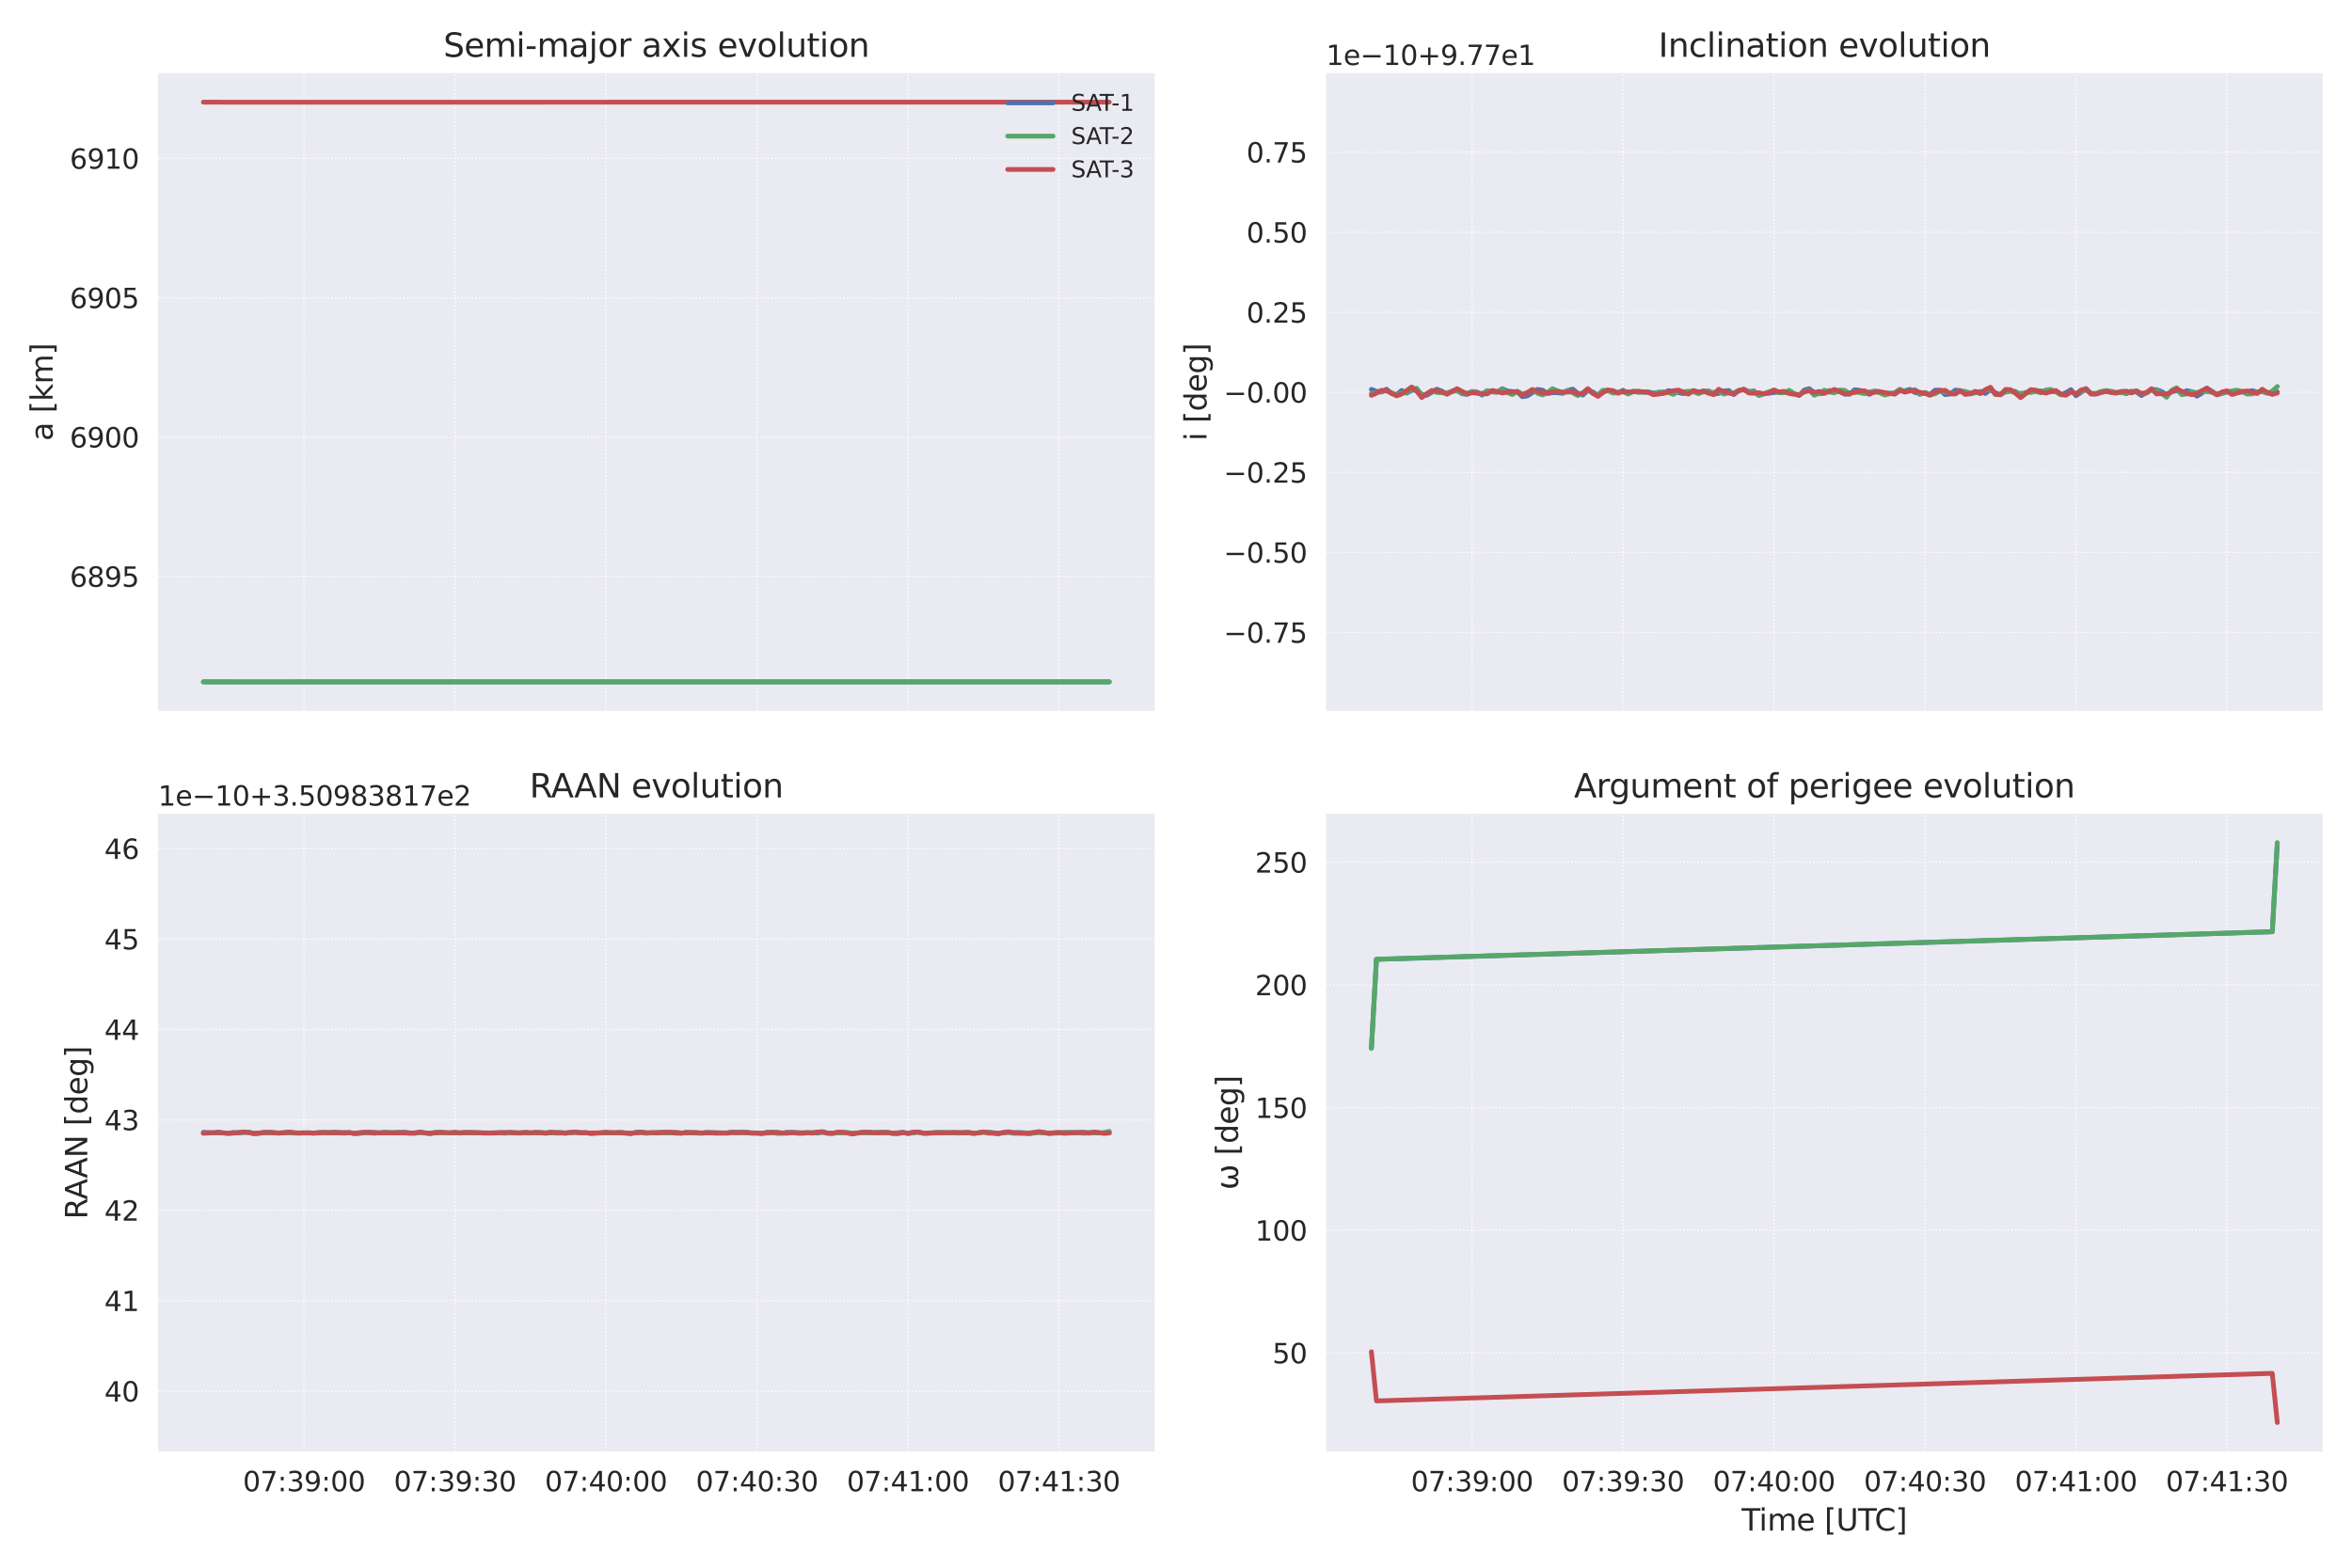 <?xml version="1.0" encoding="utf-8" standalone="no"?>
<!DOCTYPE svg PUBLIC "-//W3C//DTD SVG 1.1//EN"
  "http://www.w3.org/Graphics/SVG/1.1/DTD/svg11.dtd">
<svg xmlns:xlink="http://www.w3.org/1999/xlink" width="864pt" height="576pt" viewBox="0 0 864 576" xmlns="http://www.w3.org/2000/svg" version="1.1">
 <defs>
  <style type="text/css">*{stroke-linejoin: round; stroke-linecap: butt}</style>
 </defs>
 <g id="figure_1">
  <g id="patch_1">
   <path d="M 0 576 
L 864 576 
L 864 0 
L 0 0 
z
" style="fill: #ffffff"/>
  </g>
  <g id="axes_1">
   <g id="patch_2">
    <path d="M 58.07 261.2 
L 424.125 261.2 
L 424.125 26.88 
L 58.07 26.88 
z
" style="fill: #eaeaf2"/>
   </g>
   <g id="matplotlib.axis_1">
    <g id="xtick_1">
     <g id="line2d_1">
      <path d="M 111.684 261.2 
L 111.684 26.88 
" clip-path="url(#p4a7b281e18)" style="fill: none; stroke-dasharray: 0.5,0.825; stroke-dashoffset: 0; stroke: #ffffff; stroke-width: 0.5"/>
     </g>
     <g id="line2d_2"/>
    </g>
    <g id="xtick_2">
     <g id="line2d_3">
      <path d="M 167.147 261.2 
L 167.147 26.88 
" clip-path="url(#p4a7b281e18)" style="fill: none; stroke-dasharray: 0.5,0.825; stroke-dashoffset: 0; stroke: #ffffff; stroke-width: 0.5"/>
     </g>
     <g id="line2d_4"/>
    </g>
    <g id="xtick_3">
     <g id="line2d_5">
      <path d="M 222.61 261.2 
L 222.61 26.88 
" clip-path="url(#p4a7b281e18)" style="fill: none; stroke-dasharray: 0.5,0.825; stroke-dashoffset: 0; stroke: #ffffff; stroke-width: 0.5"/>
     </g>
     <g id="line2d_6"/>
    </g>
    <g id="xtick_4">
     <g id="line2d_7">
      <path d="M 278.073 261.2 
L 278.073 26.88 
" clip-path="url(#p4a7b281e18)" style="fill: none; stroke-dasharray: 0.5,0.825; stroke-dashoffset: 0; stroke: #ffffff; stroke-width: 0.5"/>
     </g>
     <g id="line2d_8"/>
    </g>
    <g id="xtick_5">
     <g id="line2d_9">
      <path d="M 333.536 261.2 
L 333.536 26.88 
" clip-path="url(#p4a7b281e18)" style="fill: none; stroke-dasharray: 0.5,0.825; stroke-dashoffset: 0; stroke: #ffffff; stroke-width: 0.5"/>
     </g>
     <g id="line2d_10"/>
    </g>
    <g id="xtick_6">
     <g id="line2d_11">
      <path d="M 388.999 261.2 
L 388.999 26.88 
" clip-path="url(#p4a7b281e18)" style="fill: none; stroke-dasharray: 0.5,0.825; stroke-dashoffset: 0; stroke: #ffffff; stroke-width: 0.5"/>
     </g>
     <g id="line2d_12"/>
    </g>
   </g>
   <g id="matplotlib.axis_2">
    <g id="ytick_1">
     <g id="line2d_13">
      <path d="M 58.07 211.794 
L 424.125 211.794 
" clip-path="url(#p4a7b281e18)" style="fill: none; stroke-dasharray: 0.5,0.825; stroke-dashoffset: 0; stroke: #ffffff; stroke-width: 0.5"/>
     </g>
     <g id="line2d_14"/>
     <g id="text_1">
      <!-- 6895 -->
      <g style="fill: #262626" transform="translate(25.62 215.593) scale(0.1 -0.1)">
       <defs>
        <path id="DejaVuSans-36" d="M 2113 2584 
Q 1688 2584 1439 2293 
Q 1191 2003 1191 1497 
Q 1191 994 1439 701 
Q 1688 409 2113 409 
Q 2538 409 2786 701 
Q 3034 994 3034 1497 
Q 3034 2003 2786 2293 
Q 2538 2584 2113 2584 
z
M 3366 4563 
L 3366 3988 
Q 3128 4100 2886 4159 
Q 2644 4219 2406 4219 
Q 1781 4219 1451 3797 
Q 1122 3375 1075 2522 
Q 1259 2794 1537 2939 
Q 1816 3084 2150 3084 
Q 2853 3084 3261 2657 
Q 3669 2231 3669 1497 
Q 3669 778 3244 343 
Q 2819 -91 2113 -91 
Q 1303 -91 875 529 
Q 447 1150 447 2328 
Q 447 3434 972 4092 
Q 1497 4750 2381 4750 
Q 2619 4750 2861 4703 
Q 3103 4656 3366 4563 
z
" transform="scale(0.016)"/>
        <path id="DejaVuSans-38" d="M 2034 2216 
Q 1584 2216 1326 1975 
Q 1069 1734 1069 1313 
Q 1069 891 1326 650 
Q 1584 409 2034 409 
Q 2484 409 2743 651 
Q 3003 894 3003 1313 
Q 3003 1734 2745 1975 
Q 2488 2216 2034 2216 
z
M 1403 2484 
Q 997 2584 770 2862 
Q 544 3141 544 3541 
Q 544 4100 942 4425 
Q 1341 4750 2034 4750 
Q 2731 4750 3128 4425 
Q 3525 4100 3525 3541 
Q 3525 3141 3298 2862 
Q 3072 2584 2669 2484 
Q 3125 2378 3379 2068 
Q 3634 1759 3634 1313 
Q 3634 634 3220 271 
Q 2806 -91 2034 -91 
Q 1263 -91 848 271 
Q 434 634 434 1313 
Q 434 1759 690 2068 
Q 947 2378 1403 2484 
z
M 1172 3481 
Q 1172 3119 1398 2916 
Q 1625 2713 2034 2713 
Q 2441 2713 2670 2916 
Q 2900 3119 2900 3481 
Q 2900 3844 2670 4047 
Q 2441 4250 2034 4250 
Q 1625 4250 1398 4047 
Q 1172 3844 1172 3481 
z
" transform="scale(0.016)"/>
        <path id="DejaVuSans-39" d="M 703 97 
L 703 672 
Q 941 559 1184 500 
Q 1428 441 1663 441 
Q 2288 441 2617 861 
Q 2947 1281 2994 2138 
Q 2813 1869 2534 1725 
Q 2256 1581 1919 1581 
Q 1219 1581 811 2004 
Q 403 2428 403 3163 
Q 403 3881 828 4315 
Q 1253 4750 1959 4750 
Q 2769 4750 3195 4129 
Q 3622 3509 3622 2328 
Q 3622 1225 3098 567 
Q 2575 -91 1691 -91 
Q 1453 -91 1209 -44 
Q 966 3 703 97 
z
M 1959 2075 
Q 2384 2075 2632 2365 
Q 2881 2656 2881 3163 
Q 2881 3666 2632 3958 
Q 2384 4250 1959 4250 
Q 1534 4250 1286 3958 
Q 1038 3666 1038 3163 
Q 1038 2656 1286 2365 
Q 1534 2075 1959 2075 
z
" transform="scale(0.016)"/>
        <path id="DejaVuSans-35" d="M 691 4666 
L 3169 4666 
L 3169 4134 
L 1269 4134 
L 1269 2991 
Q 1406 3038 1543 3061 
Q 1681 3084 1819 3084 
Q 2600 3084 3056 2656 
Q 3513 2228 3513 1497 
Q 3513 744 3044 326 
Q 2575 -91 1722 -91 
Q 1428 -91 1123 -41 
Q 819 9 494 109 
L 494 744 
Q 775 591 1075 516 
Q 1375 441 1709 441 
Q 2250 441 2565 725 
Q 2881 1009 2881 1497 
Q 2881 1984 2565 2268 
Q 2250 2553 1709 2553 
Q 1456 2553 1204 2497 
Q 953 2441 691 2322 
L 691 4666 
z
" transform="scale(0.016)"/>
       </defs>
       <use xlink:href="#DejaVuSans-36"/>
       <use xlink:href="#DejaVuSans-38" transform="translate(63.623 0)"/>
       <use xlink:href="#DejaVuSans-39" transform="translate(127.246 0)"/>
       <use xlink:href="#DejaVuSans-35" transform="translate(190.869 0)"/>
      </g>
     </g>
    </g>
    <g id="ytick_2">
     <g id="line2d_15">
      <path d="M 58.07 160.597 
L 424.125 160.597 
" clip-path="url(#p4a7b281e18)" style="fill: none; stroke-dasharray: 0.5,0.825; stroke-dashoffset: 0; stroke: #ffffff; stroke-width: 0.5"/>
     </g>
     <g id="line2d_16"/>
     <g id="text_2">
      <!-- 6900 -->
      <g style="fill: #262626" transform="translate(25.62 164.396) scale(0.1 -0.1)">
       <defs>
        <path id="DejaVuSans-30" d="M 2034 4250 
Q 1547 4250 1301 3770 
Q 1056 3291 1056 2328 
Q 1056 1369 1301 889 
Q 1547 409 2034 409 
Q 2525 409 2770 889 
Q 3016 1369 3016 2328 
Q 3016 3291 2770 3770 
Q 2525 4250 2034 4250 
z
M 2034 4750 
Q 2819 4750 3233 4129 
Q 3647 3509 3647 2328 
Q 3647 1150 3233 529 
Q 2819 -91 2034 -91 
Q 1250 -91 836 529 
Q 422 1150 422 2328 
Q 422 3509 836 4129 
Q 1250 4750 2034 4750 
z
" transform="scale(0.016)"/>
       </defs>
       <use xlink:href="#DejaVuSans-36"/>
       <use xlink:href="#DejaVuSans-39" transform="translate(63.623 0)"/>
       <use xlink:href="#DejaVuSans-30" transform="translate(127.246 0)"/>
       <use xlink:href="#DejaVuSans-30" transform="translate(190.869 0)"/>
      </g>
     </g>
    </g>
    <g id="ytick_3">
     <g id="line2d_17">
      <path d="M 58.07 109.4 
L 424.125 109.4 
" clip-path="url(#p4a7b281e18)" style="fill: none; stroke-dasharray: 0.5,0.825; stroke-dashoffset: 0; stroke: #ffffff; stroke-width: 0.5"/>
     </g>
     <g id="line2d_18"/>
     <g id="text_3">
      <!-- 6905 -->
      <g style="fill: #262626" transform="translate(25.62 113.199) scale(0.1 -0.1)">
       <use xlink:href="#DejaVuSans-36"/>
       <use xlink:href="#DejaVuSans-39" transform="translate(63.623 0)"/>
       <use xlink:href="#DejaVuSans-30" transform="translate(127.246 0)"/>
       <use xlink:href="#DejaVuSans-35" transform="translate(190.869 0)"/>
      </g>
     </g>
    </g>
    <g id="ytick_4">
     <g id="line2d_19">
      <path d="M 58.07 58.203 
L 424.125 58.203 
" clip-path="url(#p4a7b281e18)" style="fill: none; stroke-dasharray: 0.5,0.825; stroke-dashoffset: 0; stroke: #ffffff; stroke-width: 0.5"/>
     </g>
     <g id="line2d_20"/>
     <g id="text_4">
      <!-- 6910 -->
      <g style="fill: #262626" transform="translate(25.62 62.002) scale(0.1 -0.1)">
       <defs>
        <path id="DejaVuSans-31" d="M 794 531 
L 1825 531 
L 1825 4091 
L 703 3866 
L 703 4441 
L 1819 4666 
L 2450 4666 
L 2450 531 
L 3481 531 
L 3481 0 
L 794 0 
L 794 531 
z
" transform="scale(0.016)"/>
       </defs>
       <use xlink:href="#DejaVuSans-36"/>
       <use xlink:href="#DejaVuSans-39" transform="translate(63.623 0)"/>
       <use xlink:href="#DejaVuSans-31" transform="translate(127.246 0)"/>
       <use xlink:href="#DejaVuSans-30" transform="translate(190.869 0)"/>
      </g>
     </g>
    </g>
    <g id="text_5">
     <!-- a [km] -->
     <g style="fill: #262626" transform="translate(19.332 161.992) rotate(-90) scale(0.11 -0.11)">
      <defs>
       <path id="DejaVuSans-61" d="M 2194 1759 
Q 1497 1759 1228 1600 
Q 959 1441 959 1056 
Q 959 750 1161 570 
Q 1363 391 1709 391 
Q 2188 391 2477 730 
Q 2766 1069 2766 1631 
L 2766 1759 
L 2194 1759 
z
M 3341 1997 
L 3341 0 
L 2766 0 
L 2766 531 
Q 2569 213 2275 61 
Q 1981 -91 1556 -91 
Q 1019 -91 701 211 
Q 384 513 384 1019 
Q 384 1609 779 1909 
Q 1175 2209 1959 2209 
L 2766 2209 
L 2766 2266 
Q 2766 2663 2505 2880 
Q 2244 3097 1772 3097 
Q 1472 3097 1187 3025 
Q 903 2953 641 2809 
L 641 3341 
Q 956 3463 1253 3523 
Q 1550 3584 1831 3584 
Q 2591 3584 2966 3190 
Q 3341 2797 3341 1997 
z
" transform="scale(0.016)"/>
       <path id="DejaVuSans-20" transform="scale(0.016)"/>
       <path id="DejaVuSans-5b" d="M 550 4863 
L 1875 4863 
L 1875 4416 
L 1125 4416 
L 1125 -397 
L 1875 -397 
L 1875 -844 
L 550 -844 
L 550 4863 
z
" transform="scale(0.016)"/>
       <path id="DejaVuSans-6b" d="M 581 4863 
L 1159 4863 
L 1159 1991 
L 2875 3500 
L 3609 3500 
L 1753 1863 
L 3688 0 
L 2938 0 
L 1159 1709 
L 1159 0 
L 581 0 
L 581 4863 
z
" transform="scale(0.016)"/>
       <path id="DejaVuSans-6d" d="M 3328 2828 
Q 3544 3216 3844 3400 
Q 4144 3584 4550 3584 
Q 5097 3584 5394 3201 
Q 5691 2819 5691 2113 
L 5691 0 
L 5113 0 
L 5113 2094 
Q 5113 2597 4934 2840 
Q 4756 3084 4391 3084 
Q 3944 3084 3684 2787 
Q 3425 2491 3425 1978 
L 3425 0 
L 2847 0 
L 2847 2094 
Q 2847 2600 2669 2842 
Q 2491 3084 2119 3084 
Q 1678 3084 1418 2786 
Q 1159 2488 1159 1978 
L 1159 0 
L 581 0 
L 581 3500 
L 1159 3500 
L 1159 2956 
Q 1356 3278 1631 3431 
Q 1906 3584 2284 3584 
Q 2666 3584 2933 3390 
Q 3200 3197 3328 2828 
z
" transform="scale(0.016)"/>
       <path id="DejaVuSans-5d" d="M 1947 4863 
L 1947 -844 
L 622 -844 
L 622 -397 
L 1369 -397 
L 1369 4416 
L 622 4416 
L 622 4863 
L 1947 4863 
z
" transform="scale(0.016)"/>
      </defs>
      <use xlink:href="#DejaVuSans-61"/>
      <use xlink:href="#DejaVuSans-20" transform="translate(61.279 0)"/>
      <use xlink:href="#DejaVuSans-5b" transform="translate(93.066 0)"/>
      <use xlink:href="#DejaVuSans-6b" transform="translate(132.08 0)"/>
      <use xlink:href="#DejaVuSans-6d" transform="translate(189.99 0)"/>
      <use xlink:href="#DejaVuSans-5d" transform="translate(287.402 0)"/>
     </g>
    </g>
   </g>
   <g id="line2d_21">
    <path d="M 74.709 250.528 
L 85.801 250.549 
L 407.486 250.528 
L 407.486 250.528 
" clip-path="url(#p4a7b281e18)" style="fill: none; stroke: #4c72b0; stroke-width: 1.75; stroke-linecap: round"/>
   </g>
   <g id="line2d_22">
    <path d="M 74.709 250.528 
L 85.801 250.549 
L 407.486 250.528 
L 407.486 250.528 
" clip-path="url(#p4a7b281e18)" style="fill: none; stroke: #55a868; stroke-width: 1.75; stroke-linecap: round"/>
   </g>
   <g id="line2d_23">
    <path d="M 74.709 37.531 
L 85.801 37.552 
L 407.486 37.531 
L 407.486 37.531 
" clip-path="url(#p4a7b281e18)" style="fill: none; stroke: #c44e52; stroke-width: 1.75; stroke-linecap: round"/>
   </g>
   <g id="patch_3">
    <path d="M 58.07 261.2 
L 58.07 26.88 
" style="fill: none"/>
   </g>
   <g id="patch_4">
    <path d="M 424.125 261.2 
L 424.125 26.88 
" style="fill: none"/>
   </g>
   <g id="patch_5">
    <path d="M 58.07 261.2 
L 424.125 261.2 
" style="fill: none"/>
   </g>
   <g id="patch_6">
    <path d="M 58.07 26.88 
L 424.125 26.88 
" style="fill: none"/>
   </g>
   <g id="text_6">
    <!-- Semi-major axis evolution -->
    <g style="fill: #262626" transform="translate(162.884 20.88) scale(0.12 -0.12)">
     <defs>
      <path id="DejaVuSans-53" d="M 3425 4513 
L 3425 3897 
Q 3066 4069 2747 4153 
Q 2428 4238 2131 4238 
Q 1616 4238 1336 4038 
Q 1056 3838 1056 3469 
Q 1056 3159 1242 3001 
Q 1428 2844 1947 2747 
L 2328 2669 
Q 3034 2534 3370 2195 
Q 3706 1856 3706 1288 
Q 3706 609 3251 259 
Q 2797 -91 1919 -91 
Q 1588 -91 1214 -16 
Q 841 59 441 206 
L 441 856 
Q 825 641 1194 531 
Q 1563 422 1919 422 
Q 2459 422 2753 634 
Q 3047 847 3047 1241 
Q 3047 1584 2836 1778 
Q 2625 1972 2144 2069 
L 1759 2144 
Q 1053 2284 737 2584 
Q 422 2884 422 3419 
Q 422 4038 858 4394 
Q 1294 4750 2059 4750 
Q 2388 4750 2728 4690 
Q 3069 4631 3425 4513 
z
" transform="scale(0.016)"/>
      <path id="DejaVuSans-65" d="M 3597 1894 
L 3597 1613 
L 953 1613 
Q 991 1019 1311 708 
Q 1631 397 2203 397 
Q 2534 397 2845 478 
Q 3156 559 3463 722 
L 3463 178 
Q 3153 47 2828 -22 
Q 2503 -91 2169 -91 
Q 1331 -91 842 396 
Q 353 884 353 1716 
Q 353 2575 817 3079 
Q 1281 3584 2069 3584 
Q 2775 3584 3186 3129 
Q 3597 2675 3597 1894 
z
M 3022 2063 
Q 3016 2534 2758 2815 
Q 2500 3097 2075 3097 
Q 1594 3097 1305 2825 
Q 1016 2553 972 2059 
L 3022 2063 
z
" transform="scale(0.016)"/>
      <path id="DejaVuSans-69" d="M 603 3500 
L 1178 3500 
L 1178 0 
L 603 0 
L 603 3500 
z
M 603 4863 
L 1178 4863 
L 1178 4134 
L 603 4134 
L 603 4863 
z
" transform="scale(0.016)"/>
      <path id="DejaVuSans-2d" d="M 313 2009 
L 1997 2009 
L 1997 1497 
L 313 1497 
L 313 2009 
z
" transform="scale(0.016)"/>
      <path id="DejaVuSans-6a" d="M 603 3500 
L 1178 3500 
L 1178 -63 
Q 1178 -731 923 -1031 
Q 669 -1331 103 -1331 
L -116 -1331 
L -116 -844 
L 38 -844 
Q 366 -844 484 -692 
Q 603 -541 603 -63 
L 603 3500 
z
M 603 4863 
L 1178 4863 
L 1178 4134 
L 603 4134 
L 603 4863 
z
" transform="scale(0.016)"/>
      <path id="DejaVuSans-6f" d="M 1959 3097 
Q 1497 3097 1228 2736 
Q 959 2375 959 1747 
Q 959 1119 1226 758 
Q 1494 397 1959 397 
Q 2419 397 2687 759 
Q 2956 1122 2956 1747 
Q 2956 2369 2687 2733 
Q 2419 3097 1959 3097 
z
M 1959 3584 
Q 2709 3584 3137 3096 
Q 3566 2609 3566 1747 
Q 3566 888 3137 398 
Q 2709 -91 1959 -91 
Q 1206 -91 779 398 
Q 353 888 353 1747 
Q 353 2609 779 3096 
Q 1206 3584 1959 3584 
z
" transform="scale(0.016)"/>
      <path id="DejaVuSans-72" d="M 2631 2963 
Q 2534 3019 2420 3045 
Q 2306 3072 2169 3072 
Q 1681 3072 1420 2755 
Q 1159 2438 1159 1844 
L 1159 0 
L 581 0 
L 581 3500 
L 1159 3500 
L 1159 2956 
Q 1341 3275 1631 3429 
Q 1922 3584 2338 3584 
Q 2397 3584 2469 3576 
Q 2541 3569 2628 3553 
L 2631 2963 
z
" transform="scale(0.016)"/>
      <path id="DejaVuSans-78" d="M 3513 3500 
L 2247 1797 
L 3578 0 
L 2900 0 
L 1881 1375 
L 863 0 
L 184 0 
L 1544 1831 
L 300 3500 
L 978 3500 
L 1906 2253 
L 2834 3500 
L 3513 3500 
z
" transform="scale(0.016)"/>
      <path id="DejaVuSans-73" d="M 2834 3397 
L 2834 2853 
Q 2591 2978 2328 3040 
Q 2066 3103 1784 3103 
Q 1356 3103 1142 2972 
Q 928 2841 928 2578 
Q 928 2378 1081 2264 
Q 1234 2150 1697 2047 
L 1894 2003 
Q 2506 1872 2764 1633 
Q 3022 1394 3022 966 
Q 3022 478 2636 193 
Q 2250 -91 1575 -91 
Q 1294 -91 989 -36 
Q 684 19 347 128 
L 347 722 
Q 666 556 975 473 
Q 1284 391 1588 391 
Q 1994 391 2212 530 
Q 2431 669 2431 922 
Q 2431 1156 2273 1281 
Q 2116 1406 1581 1522 
L 1381 1569 
Q 847 1681 609 1914 
Q 372 2147 372 2553 
Q 372 3047 722 3315 
Q 1072 3584 1716 3584 
Q 2034 3584 2315 3537 
Q 2597 3491 2834 3397 
z
" transform="scale(0.016)"/>
      <path id="DejaVuSans-76" d="M 191 3500 
L 800 3500 
L 1894 563 
L 2988 3500 
L 3597 3500 
L 2284 0 
L 1503 0 
L 191 3500 
z
" transform="scale(0.016)"/>
      <path id="DejaVuSans-6c" d="M 603 4863 
L 1178 4863 
L 1178 0 
L 603 0 
L 603 4863 
z
" transform="scale(0.016)"/>
      <path id="DejaVuSans-75" d="M 544 1381 
L 544 3500 
L 1119 3500 
L 1119 1403 
Q 1119 906 1312 657 
Q 1506 409 1894 409 
Q 2359 409 2629 706 
Q 2900 1003 2900 1516 
L 2900 3500 
L 3475 3500 
L 3475 0 
L 2900 0 
L 2900 538 
Q 2691 219 2414 64 
Q 2138 -91 1772 -91 
Q 1169 -91 856 284 
Q 544 659 544 1381 
z
M 1991 3584 
L 1991 3584 
z
" transform="scale(0.016)"/>
      <path id="DejaVuSans-74" d="M 1172 4494 
L 1172 3500 
L 2356 3500 
L 2356 3053 
L 1172 3053 
L 1172 1153 
Q 1172 725 1289 603 
Q 1406 481 1766 481 
L 2356 481 
L 2356 0 
L 1766 0 
Q 1100 0 847 248 
Q 594 497 594 1153 
L 594 3053 
L 172 3053 
L 172 3500 
L 594 3500 
L 594 4494 
L 1172 4494 
z
" transform="scale(0.016)"/>
      <path id="DejaVuSans-6e" d="M 3513 2113 
L 3513 0 
L 2938 0 
L 2938 2094 
Q 2938 2591 2744 2837 
Q 2550 3084 2163 3084 
Q 1697 3084 1428 2787 
Q 1159 2491 1159 1978 
L 1159 0 
L 581 0 
L 581 3500 
L 1159 3500 
L 1159 2956 
Q 1366 3272 1645 3428 
Q 1925 3584 2291 3584 
Q 2894 3584 3203 3211 
Q 3513 2838 3513 2113 
z
" transform="scale(0.016)"/>
     </defs>
     <use xlink:href="#DejaVuSans-53"/>
     <use xlink:href="#DejaVuSans-65" transform="translate(63.477 0)"/>
     <use xlink:href="#DejaVuSans-6d" transform="translate(125 0)"/>
     <use xlink:href="#DejaVuSans-69" transform="translate(222.412 0)"/>
     <use xlink:href="#DejaVuSans-2d" transform="translate(250.195 0)"/>
     <use xlink:href="#DejaVuSans-6d" transform="translate(286.279 0)"/>
     <use xlink:href="#DejaVuSans-61" transform="translate(383.691 0)"/>
     <use xlink:href="#DejaVuSans-6a" transform="translate(444.971 0)"/>
     <use xlink:href="#DejaVuSans-6f" transform="translate(472.754 0)"/>
     <use xlink:href="#DejaVuSans-72" transform="translate(533.936 0)"/>
     <use xlink:href="#DejaVuSans-20" transform="translate(575.049 0)"/>
     <use xlink:href="#DejaVuSans-61" transform="translate(606.836 0)"/>
     <use xlink:href="#DejaVuSans-78" transform="translate(668.115 0)"/>
     <use xlink:href="#DejaVuSans-69" transform="translate(727.295 0)"/>
     <use xlink:href="#DejaVuSans-73" transform="translate(755.078 0)"/>
     <use xlink:href="#DejaVuSans-20" transform="translate(807.178 0)"/>
     <use xlink:href="#DejaVuSans-65" transform="translate(838.965 0)"/>
     <use xlink:href="#DejaVuSans-76" transform="translate(900.488 0)"/>
     <use xlink:href="#DejaVuSans-6f" transform="translate(959.668 0)"/>
     <use xlink:href="#DejaVuSans-6c" transform="translate(1020.85 0)"/>
     <use xlink:href="#DejaVuSans-75" transform="translate(1048.633 0)"/>
     <use xlink:href="#DejaVuSans-74" transform="translate(1112.012 0)"/>
     <use xlink:href="#DejaVuSans-69" transform="translate(1151.221 0)"/>
     <use xlink:href="#DejaVuSans-6f" transform="translate(1179.004 0)"/>
     <use xlink:href="#DejaVuSans-6e" transform="translate(1240.186 0)"/>
    </g>
   </g>
   <g id="legend_1">
    <g id="line2d_24">
     <path d="M 370.174 37.791 
L 378.504 37.791 
L 386.834 37.791 
" style="fill: none; stroke: #4c72b0; stroke-width: 1.75; stroke-linecap: round"/>
    </g>
    <g id="text_7">
     <!-- SAT-1 -->
     <g style="fill: #262626" transform="translate(393.498 40.706) scale(0.083 -0.083)">
      <defs>
       <path id="DejaVuSans-41" d="M 2188 4044 
L 1331 1722 
L 3047 1722 
L 2188 4044 
z
M 1831 4666 
L 2547 4666 
L 4325 0 
L 3669 0 
L 3244 1197 
L 1141 1197 
L 716 0 
L 50 0 
L 1831 4666 
z
" transform="scale(0.016)"/>
       <path id="DejaVuSans-54" d="M -19 4666 
L 3928 4666 
L 3928 4134 
L 2272 4134 
L 2272 0 
L 1638 0 
L 1638 4134 
L -19 4134 
L -19 4666 
z
" transform="scale(0.016)"/>
      </defs>
      <use xlink:href="#DejaVuSans-53"/>
      <use xlink:href="#DejaVuSans-41" transform="translate(65.352 0)"/>
      <use xlink:href="#DejaVuSans-54" transform="translate(126.01 0)"/>
      <use xlink:href="#DejaVuSans-2d" transform="translate(177.969 0)"/>
      <use xlink:href="#DejaVuSans-31" transform="translate(214.053 0)"/>
     </g>
    </g>
    <g id="line2d_25">
     <path d="M 370.174 50.018 
L 378.504 50.018 
L 386.834 50.018 
" style="fill: none; stroke: #55a868; stroke-width: 1.75; stroke-linecap: round"/>
    </g>
    <g id="text_8">
     <!-- SAT-2 -->
     <g style="fill: #262626" transform="translate(393.498 52.933) scale(0.083 -0.083)">
      <defs>
       <path id="DejaVuSans-32" d="M 1228 531 
L 3431 531 
L 3431 0 
L 469 0 
L 469 531 
Q 828 903 1448 1529 
Q 2069 2156 2228 2338 
Q 2531 2678 2651 2914 
Q 2772 3150 2772 3378 
Q 2772 3750 2511 3984 
Q 2250 4219 1831 4219 
Q 1534 4219 1204 4116 
Q 875 4013 500 3803 
L 500 4441 
Q 881 4594 1212 4672 
Q 1544 4750 1819 4750 
Q 2544 4750 2975 4387 
Q 3406 4025 3406 3419 
Q 3406 3131 3298 2873 
Q 3191 2616 2906 2266 
Q 2828 2175 2409 1742 
Q 1991 1309 1228 531 
z
" transform="scale(0.016)"/>
      </defs>
      <use xlink:href="#DejaVuSans-53"/>
      <use xlink:href="#DejaVuSans-41" transform="translate(65.352 0)"/>
      <use xlink:href="#DejaVuSans-54" transform="translate(126.01 0)"/>
      <use xlink:href="#DejaVuSans-2d" transform="translate(177.969 0)"/>
      <use xlink:href="#DejaVuSans-32" transform="translate(214.053 0)"/>
     </g>
    </g>
    <g id="line2d_26">
     <path d="M 370.174 62.245 
L 378.504 62.245 
L 386.834 62.245 
" style="fill: none; stroke: #c44e52; stroke-width: 1.75; stroke-linecap: round"/>
    </g>
    <g id="text_9">
     <!-- SAT-3 -->
     <g style="fill: #262626" transform="translate(393.498 65.16) scale(0.083 -0.083)">
      <defs>
       <path id="DejaVuSans-33" d="M 2597 2516 
Q 3050 2419 3304 2112 
Q 3559 1806 3559 1356 
Q 3559 666 3084 287 
Q 2609 -91 1734 -91 
Q 1441 -91 1130 -33 
Q 819 25 488 141 
L 488 750 
Q 750 597 1062 519 
Q 1375 441 1716 441 
Q 2309 441 2620 675 
Q 2931 909 2931 1356 
Q 2931 1769 2642 2001 
Q 2353 2234 1838 2234 
L 1294 2234 
L 1294 2753 
L 1863 2753 
Q 2328 2753 2575 2939 
Q 2822 3125 2822 3475 
Q 2822 3834 2567 4026 
Q 2313 4219 1838 4219 
Q 1578 4219 1281 4162 
Q 984 4106 628 3988 
L 628 4550 
Q 988 4650 1302 4700 
Q 1616 4750 1894 4750 
Q 2613 4750 3031 4423 
Q 3450 4097 3450 3541 
Q 3450 3153 3228 2886 
Q 3006 2619 2597 2516 
z
" transform="scale(0.016)"/>
      </defs>
      <use xlink:href="#DejaVuSans-53"/>
      <use xlink:href="#DejaVuSans-41" transform="translate(65.352 0)"/>
      <use xlink:href="#DejaVuSans-54" transform="translate(126.01 0)"/>
      <use xlink:href="#DejaVuSans-2d" transform="translate(177.969 0)"/>
      <use xlink:href="#DejaVuSans-33" transform="translate(214.053 0)"/>
     </g>
    </g>
   </g>
  </g>
  <g id="axes_2">
   <g id="patch_7">
    <path d="M 487.145 261.2 
L 853.2 261.2 
L 853.2 26.88 
L 487.145 26.88 
z
" style="fill: #eaeaf2"/>
   </g>
   <g id="matplotlib.axis_3">
    <g id="xtick_7">
     <g id="line2d_27">
      <path d="M 540.759 261.2 
L 540.759 26.88 
" clip-path="url(#pf5f0a7214a)" style="fill: none; stroke-dasharray: 0.5,0.825; stroke-dashoffset: 0; stroke: #ffffff; stroke-width: 0.5"/>
     </g>
     <g id="line2d_28"/>
    </g>
    <g id="xtick_8">
     <g id="line2d_29">
      <path d="M 596.222 261.2 
L 596.222 26.88 
" clip-path="url(#pf5f0a7214a)" style="fill: none; stroke-dasharray: 0.5,0.825; stroke-dashoffset: 0; stroke: #ffffff; stroke-width: 0.5"/>
     </g>
     <g id="line2d_30"/>
    </g>
    <g id="xtick_9">
     <g id="line2d_31">
      <path d="M 651.685 261.2 
L 651.685 26.88 
" clip-path="url(#pf5f0a7214a)" style="fill: none; stroke-dasharray: 0.5,0.825; stroke-dashoffset: 0; stroke: #ffffff; stroke-width: 0.5"/>
     </g>
     <g id="line2d_32"/>
    </g>
    <g id="xtick_10">
     <g id="line2d_33">
      <path d="M 707.148 261.2 
L 707.148 26.88 
" clip-path="url(#pf5f0a7214a)" style="fill: none; stroke-dasharray: 0.5,0.825; stroke-dashoffset: 0; stroke: #ffffff; stroke-width: 0.5"/>
     </g>
     <g id="line2d_34"/>
    </g>
    <g id="xtick_11">
     <g id="line2d_35">
      <path d="M 762.611 261.2 
L 762.611 26.88 
" clip-path="url(#pf5f0a7214a)" style="fill: none; stroke-dasharray: 0.5,0.825; stroke-dashoffset: 0; stroke: #ffffff; stroke-width: 0.5"/>
     </g>
     <g id="line2d_36"/>
    </g>
    <g id="xtick_12">
     <g id="line2d_37">
      <path d="M 818.074 261.2 
L 818.074 26.88 
" clip-path="url(#pf5f0a7214a)" style="fill: none; stroke-dasharray: 0.5,0.825; stroke-dashoffset: 0; stroke: #ffffff; stroke-width: 0.5"/>
     </g>
     <g id="line2d_38"/>
    </g>
   </g>
   <g id="matplotlib.axis_4">
    <g id="ytick_5">
     <g id="line2d_39">
      <path d="M 487.145 232.359 
L 853.2 232.359 
" clip-path="url(#pf5f0a7214a)" style="fill: none; stroke-dasharray: 0.5,0.825; stroke-dashoffset: 0; stroke: #ffffff; stroke-width: 0.5"/>
     </g>
     <g id="line2d_40"/>
     <g id="text_10">
      <!-- −0.75 -->
      <g style="fill: #262626" transform="translate(449.5 236.159) scale(0.1 -0.1)">
       <defs>
        <path id="DejaVuSans-2212" d="M 678 2272 
L 4684 2272 
L 4684 1741 
L 678 1741 
L 678 2272 
z
" transform="scale(0.016)"/>
        <path id="DejaVuSans-2e" d="M 684 794 
L 1344 794 
L 1344 0 
L 684 0 
L 684 794 
z
" transform="scale(0.016)"/>
        <path id="DejaVuSans-37" d="M 525 4666 
L 3525 4666 
L 3525 4397 
L 1831 0 
L 1172 0 
L 2766 4134 
L 525 4134 
L 525 4666 
z
" transform="scale(0.016)"/>
       </defs>
       <use xlink:href="#DejaVuSans-2212"/>
       <use xlink:href="#DejaVuSans-30" transform="translate(83.789 0)"/>
       <use xlink:href="#DejaVuSans-2e" transform="translate(147.412 0)"/>
       <use xlink:href="#DejaVuSans-37" transform="translate(179.199 0)"/>
       <use xlink:href="#DejaVuSans-35" transform="translate(242.822 0)"/>
      </g>
     </g>
    </g>
    <g id="ytick_6">
     <g id="line2d_41">
      <path d="M 487.145 202.953 
L 853.2 202.953 
" clip-path="url(#pf5f0a7214a)" style="fill: none; stroke-dasharray: 0.5,0.825; stroke-dashoffset: 0; stroke: #ffffff; stroke-width: 0.5"/>
     </g>
     <g id="line2d_42"/>
     <g id="text_11">
      <!-- −0.50 -->
      <g style="fill: #262626" transform="translate(449.5 206.752) scale(0.1 -0.1)">
       <use xlink:href="#DejaVuSans-2212"/>
       <use xlink:href="#DejaVuSans-30" transform="translate(83.789 0)"/>
       <use xlink:href="#DejaVuSans-2e" transform="translate(147.412 0)"/>
       <use xlink:href="#DejaVuSans-35" transform="translate(179.199 0)"/>
       <use xlink:href="#DejaVuSans-30" transform="translate(242.822 0)"/>
      </g>
     </g>
    </g>
    <g id="ytick_7">
     <g id="line2d_43">
      <path d="M 487.145 173.531 
L 853.2 173.531 
" clip-path="url(#pf5f0a7214a)" style="fill: none; stroke-dasharray: 0.5,0.825; stroke-dashoffset: 0; stroke: #ffffff; stroke-width: 0.5"/>
     </g>
     <g id="line2d_44"/>
     <g id="text_12">
      <!-- −0.25 -->
      <g style="fill: #262626" transform="translate(449.5 177.33) scale(0.1 -0.1)">
       <use xlink:href="#DejaVuSans-2212"/>
       <use xlink:href="#DejaVuSans-30" transform="translate(83.789 0)"/>
       <use xlink:href="#DejaVuSans-2e" transform="translate(147.412 0)"/>
       <use xlink:href="#DejaVuSans-32" transform="translate(179.199 0)"/>
       <use xlink:href="#DejaVuSans-35" transform="translate(242.822 0)"/>
      </g>
     </g>
    </g>
    <g id="ytick_8">
     <g id="line2d_45">
      <path d="M 487.145 144.125 
L 853.2 144.125 
" clip-path="url(#pf5f0a7214a)" style="fill: none; stroke-dasharray: 0.5,0.825; stroke-dashoffset: 0; stroke: #ffffff; stroke-width: 0.5"/>
     </g>
     <g id="line2d_46"/>
     <g id="text_13">
      <!-- −0.00 -->
      <g style="fill: #262626" transform="translate(449.5 147.924) scale(0.1 -0.1)">
       <use xlink:href="#DejaVuSans-2212"/>
       <use xlink:href="#DejaVuSans-30" transform="translate(83.789 0)"/>
       <use xlink:href="#DejaVuSans-2e" transform="translate(147.412 0)"/>
       <use xlink:href="#DejaVuSans-30" transform="translate(179.199 0)"/>
       <use xlink:href="#DejaVuSans-30" transform="translate(242.822 0)"/>
      </g>
     </g>
    </g>
    <g id="ytick_9">
     <g id="line2d_47">
      <path d="M 487.145 114.734 
L 853.2 114.734 
" clip-path="url(#pf5f0a7214a)" style="fill: none; stroke-dasharray: 0.5,0.825; stroke-dashoffset: 0; stroke: #ffffff; stroke-width: 0.5"/>
     </g>
     <g id="line2d_48"/>
     <g id="text_14">
      <!-- 0.25 -->
      <g style="fill: #262626" transform="translate(457.879 118.534) scale(0.1 -0.1)">
       <use xlink:href="#DejaVuSans-30"/>
       <use xlink:href="#DejaVuSans-2e" transform="translate(63.623 0)"/>
       <use xlink:href="#DejaVuSans-32" transform="translate(95.41 0)"/>
       <use xlink:href="#DejaVuSans-35" transform="translate(159.033 0)"/>
      </g>
     </g>
    </g>
    <g id="ytick_10">
     <g id="line2d_49">
      <path d="M 487.145 85.328 
L 853.2 85.328 
" clip-path="url(#pf5f0a7214a)" style="fill: none; stroke-dasharray: 0.5,0.825; stroke-dashoffset: 0; stroke: #ffffff; stroke-width: 0.5"/>
     </g>
     <g id="line2d_50"/>
     <g id="text_15">
      <!-- 0.50 -->
      <g style="fill: #262626" transform="translate(457.879 89.127) scale(0.1 -0.1)">
       <use xlink:href="#DejaVuSans-30"/>
       <use xlink:href="#DejaVuSans-2e" transform="translate(63.623 0)"/>
       <use xlink:href="#DejaVuSans-35" transform="translate(95.41 0)"/>
       <use xlink:href="#DejaVuSans-30" transform="translate(159.033 0)"/>
      </g>
     </g>
    </g>
    <g id="ytick_11">
     <g id="line2d_51">
      <path d="M 487.145 55.906 
L 853.2 55.906 
" clip-path="url(#pf5f0a7214a)" style="fill: none; stroke-dasharray: 0.5,0.825; stroke-dashoffset: 0; stroke: #ffffff; stroke-width: 0.5"/>
     </g>
     <g id="line2d_52"/>
     <g id="text_16">
      <!-- 0.75 -->
      <g style="fill: #262626" transform="translate(457.879 59.705) scale(0.1 -0.1)">
       <use xlink:href="#DejaVuSans-30"/>
       <use xlink:href="#DejaVuSans-2e" transform="translate(63.623 0)"/>
       <use xlink:href="#DejaVuSans-37" transform="translate(95.41 0)"/>
       <use xlink:href="#DejaVuSans-35" transform="translate(159.033 0)"/>
      </g>
     </g>
    </g>
    <g id="text_17">
     <!-- i [deg] -->
     <g style="fill: #262626" transform="translate(443.212 161.975) rotate(-90) scale(0.11 -0.11)">
      <defs>
       <path id="DejaVuSans-64" d="M 2906 2969 
L 2906 4863 
L 3481 4863 
L 3481 0 
L 2906 0 
L 2906 525 
Q 2725 213 2448 61 
Q 2172 -91 1784 -91 
Q 1150 -91 751 415 
Q 353 922 353 1747 
Q 353 2572 751 3078 
Q 1150 3584 1784 3584 
Q 2172 3584 2448 3432 
Q 2725 3281 2906 2969 
z
M 947 1747 
Q 947 1113 1208 752 
Q 1469 391 1925 391 
Q 2381 391 2643 752 
Q 2906 1113 2906 1747 
Q 2906 2381 2643 2742 
Q 2381 3103 1925 3103 
Q 1469 3103 1208 2742 
Q 947 2381 947 1747 
z
" transform="scale(0.016)"/>
       <path id="DejaVuSans-67" d="M 2906 1791 
Q 2906 2416 2648 2759 
Q 2391 3103 1925 3103 
Q 1463 3103 1205 2759 
Q 947 2416 947 1791 
Q 947 1169 1205 825 
Q 1463 481 1925 481 
Q 2391 481 2648 825 
Q 2906 1169 2906 1791 
z
M 3481 434 
Q 3481 -459 3084 -895 
Q 2688 -1331 1869 -1331 
Q 1566 -1331 1297 -1286 
Q 1028 -1241 775 -1147 
L 775 -588 
Q 1028 -725 1275 -790 
Q 1522 -856 1778 -856 
Q 2344 -856 2625 -561 
Q 2906 -266 2906 331 
L 2906 616 
Q 2728 306 2450 153 
Q 2172 0 1784 0 
Q 1141 0 747 490 
Q 353 981 353 1791 
Q 353 2603 747 3093 
Q 1141 3584 1784 3584 
Q 2172 3584 2450 3431 
Q 2728 3278 2906 2969 
L 2906 3500 
L 3481 3500 
L 3481 434 
z
" transform="scale(0.016)"/>
      </defs>
      <use xlink:href="#DejaVuSans-69"/>
      <use xlink:href="#DejaVuSans-20" transform="translate(27.783 0)"/>
      <use xlink:href="#DejaVuSans-5b" transform="translate(59.57 0)"/>
      <use xlink:href="#DejaVuSans-64" transform="translate(98.584 0)"/>
      <use xlink:href="#DejaVuSans-65" transform="translate(162.061 0)"/>
      <use xlink:href="#DejaVuSans-67" transform="translate(223.584 0)"/>
      <use xlink:href="#DejaVuSans-5d" transform="translate(287.061 0)"/>
     </g>
    </g>
    <g id="text_18">
     <!-- 1e−10+9.77e1 -->
     <g style="fill: #262626" transform="translate(487.145 23.88) scale(0.1 -0.1)">
      <defs>
       <path id="DejaVuSans-2b" d="M 2944 4013 
L 2944 2272 
L 4684 2272 
L 4684 1741 
L 2944 1741 
L 2944 0 
L 2419 0 
L 2419 1741 
L 678 1741 
L 678 2272 
L 2419 2272 
L 2419 4013 
L 2944 4013 
z
" transform="scale(0.016)"/>
      </defs>
      <use xlink:href="#DejaVuSans-31"/>
      <use xlink:href="#DejaVuSans-65" transform="translate(63.623 0)"/>
      <use xlink:href="#DejaVuSans-2212" transform="translate(125.146 0)"/>
      <use xlink:href="#DejaVuSans-31" transform="translate(208.936 0)"/>
      <use xlink:href="#DejaVuSans-30" transform="translate(272.559 0)"/>
      <use xlink:href="#DejaVuSans-2b" transform="translate(336.182 0)"/>
      <use xlink:href="#DejaVuSans-39" transform="translate(419.971 0)"/>
      <use xlink:href="#DejaVuSans-2e" transform="translate(483.594 0)"/>
      <use xlink:href="#DejaVuSans-37" transform="translate(515.381 0)"/>
      <use xlink:href="#DejaVuSans-37" transform="translate(579.004 0)"/>
      <use xlink:href="#DejaVuSans-65" transform="translate(642.627 0)"/>
      <use xlink:href="#DejaVuSans-31" transform="translate(704.15 0)"/>
     </g>
    </g>
   </g>
   <g id="line2d_53">
    <path d="M 503.784 143.078 
L 505.633 143.75 
L 507.481 144.047 
L 509.33 143 
L 511.179 144.578 
L 513.028 145.031 
L 514.876 143.469 
L 516.725 144.453 
L 518.574 143.406 
L 520.423 143.312 
L 522.271 144.875 
L 524.12 145.25 
L 527.818 143 
L 529.667 143.719 
L 531.515 144.797 
L 533.364 143.812 
L 535.213 143.516 
L 537.062 144.609 
L 538.91 144.922 
L 540.759 143.828 
L 542.608 144.062 
L 544.457 145.156 
L 546.305 143.703 
L 548.154 143.984 
L 550.003 144.047 
L 551.852 142.844 
L 553.7 143.641 
L 555.549 143.875 
L 557.398 143.984 
L 559.247 145.766 
L 561.096 145.438 
L 564.793 143.078 
L 566.642 143.359 
L 568.491 144.578 
L 570.339 144.266 
L 572.188 144.297 
L 574.037 144.516 
L 575.886 143.469 
L 577.734 142.969 
L 579.583 144.5 
L 581.432 145.156 
L 583.281 143.469 
L 585.129 144.031 
L 586.978 145.266 
L 588.827 144.031 
L 590.676 143.297 
L 592.524 144.344 
L 594.373 144.297 
L 596.222 143.406 
L 598.071 144.734 
L 599.92 143.781 
L 601.768 143.984 
L 605.466 144.047 
L 607.315 144.406 
L 609.163 144.266 
L 611.012 144.578 
L 612.861 143.531 
L 618.407 144.609 
L 620.256 144.172 
L 622.105 143.594 
L 623.953 144.5 
L 625.802 143.938 
L 627.651 143.641 
L 629.5 144.75 
L 631.348 144.547 
L 633.197 143.703 
L 635.046 143.469 
L 636.895 144.969 
L 638.744 143.469 
L 640.592 143.031 
L 642.441 143.859 
L 644.29 143.641 
L 646.139 145.328 
L 647.987 144.641 
L 649.836 144.469 
L 653.534 143.984 
L 655.382 144.297 
L 657.231 143.781 
L 659.08 144.703 
L 660.929 145.297 
L 662.777 143.312 
L 664.626 142.797 
L 666.475 144.266 
L 668.324 144.688 
L 670.172 144.453 
L 672.021 143.516 
L 673.87 143.75 
L 675.719 143.859 
L 677.568 144.75 
L 679.416 144.875 
L 681.265 143.203 
L 683.114 143.406 
L 684.963 144.266 
L 686.811 144.875 
L 688.66 143.703 
L 690.509 143.875 
L 692.358 144.797 
L 694.206 144.578 
L 696.055 144.5 
L 697.904 143.578 
L 699.753 143.578 
L 701.601 143.062 
L 703.45 144.219 
L 705.299 144.641 
L 707.148 144.547 
L 708.997 144.984 
L 710.845 143.359 
L 712.694 143.359 
L 714.543 144.969 
L 716.392 144.781 
L 718.24 143.359 
L 720.089 143.484 
L 721.938 144.219 
L 723.787 144.75 
L 727.484 143.828 
L 729.333 144.562 
L 731.182 143.172 
L 733.03 144.297 
L 734.879 145.047 
L 736.728 143.75 
L 738.577 143.578 
L 740.425 143.875 
L 742.274 145.328 
L 744.123 144.266 
L 745.972 143.766 
L 747.821 143.859 
L 749.669 143.641 
L 751.518 143.984 
L 755.216 143.812 
L 757.064 145.031 
L 758.913 144.281 
L 760.762 143.172 
L 762.611 145.375 
L 764.459 144.172 
L 766.308 142.766 
L 768.157 144.641 
L 770.006 144.734 
L 771.854 144.219 
L 773.703 143.516 
L 775.552 144.031 
L 777.401 144.328 
L 779.249 143.859 
L 781.098 144.641 
L 782.947 143.719 
L 784.796 144.031 
L 786.645 145.328 
L 790.342 143.078 
L 792.191 143.203 
L 794.04 143.859 
L 795.888 145.031 
L 797.737 144 
L 799.586 143.469 
L 801.435 144.5 
L 803.283 143.547 
L 805.132 143.938 
L 806.981 145.562 
L 808.83 144.5 
L 810.678 142.656 
L 812.527 143.75 
L 814.376 145.047 
L 816.225 144.578 
L 818.074 143.984 
L 821.771 144.344 
L 823.62 144 
L 825.469 143.984 
L 827.317 143.516 
L 829.166 144.062 
L 831.015 143.859 
L 832.864 144.219 
L 834.712 144.812 
L 836.561 143.984 
L 836.561 143.984 
" clip-path="url(#pf5f0a7214a)" style="fill: none; stroke: #4c72b0; stroke-width: 1.75; stroke-linecap: round"/>
   </g>
   <g id="line2d_54">
    <path d="M 503.784 144.578 
L 509.33 143.547 
L 511.179 144.266 
L 513.028 145.156 
L 514.876 144.281 
L 516.725 144.172 
L 518.574 143 
L 520.423 142.656 
L 522.271 145.391 
L 524.12 144.875 
L 525.969 143.484 
L 527.818 144.219 
L 531.515 144.406 
L 533.364 143.75 
L 535.213 143.547 
L 537.062 144.297 
L 538.91 144.469 
L 540.759 143.938 
L 542.608 144.453 
L 544.457 144.734 
L 546.305 143.531 
L 548.154 143.938 
L 550.003 144.109 
L 551.852 143.172 
L 553.7 144.219 
L 555.549 144.984 
L 557.398 143.781 
L 559.247 144.812 
L 561.096 144.234 
L 562.944 143.078 
L 564.793 144.5 
L 566.642 145.109 
L 568.491 144.266 
L 570.339 142.797 
L 572.188 143.641 
L 574.037 144.266 
L 575.886 143.469 
L 577.734 144.297 
L 579.583 145.328 
L 581.432 144.406 
L 583.281 143.031 
L 585.129 144.547 
L 586.978 145.109 
L 588.827 143.359 
L 590.676 143.547 
L 592.524 144.391 
L 594.373 144.047 
L 596.222 143.953 
L 598.071 144.688 
L 599.92 143.719 
L 601.768 144.172 
L 603.617 144.031 
L 605.466 144.219 
L 607.315 144.844 
L 609.163 144.062 
L 611.012 143.938 
L 612.861 144.219 
L 614.71 144.922 
L 616.558 143.641 
L 618.407 143.938 
L 620.256 143.75 
L 622.105 143.984 
L 623.953 144.641 
L 625.802 143.578 
L 627.651 144.047 
L 629.5 144.172 
L 631.348 143.703 
L 633.197 144.797 
L 635.046 144.297 
L 636.895 144.297 
L 638.744 143.484 
L 640.592 143.25 
L 642.441 144 
L 644.29 143.938 
L 646.139 145.25 
L 651.685 143.312 
L 653.534 144.281 
L 655.382 144.297 
L 657.231 143.406 
L 659.08 144.578 
L 660.929 145.109 
L 662.777 143.781 
L 664.626 143.359 
L 666.475 145.219 
L 668.324 144.5 
L 670.172 143.359 
L 672.021 144 
L 673.87 144.344 
L 675.719 143.312 
L 677.568 143.406 
L 679.416 144.547 
L 681.265 143.938 
L 684.963 144.641 
L 686.811 144 
L 688.66 143.703 
L 690.509 144.297 
L 692.358 145.141 
L 696.055 144.219 
L 697.904 143.016 
L 699.753 143.859 
L 701.601 143.641 
L 703.45 143.172 
L 705.299 144.938 
L 707.148 144.172 
L 708.997 144.938 
L 710.845 144.703 
L 712.694 143.578 
L 716.392 144.453 
L 718.24 144.578 
L 720.089 143.547 
L 721.938 143.828 
L 723.787 144.406 
L 725.635 144.109 
L 727.484 144.297 
L 729.333 143.297 
L 731.182 142.969 
L 733.03 144.812 
L 734.879 144.781 
L 736.728 144.062 
L 738.577 143.766 
L 740.425 144.234 
L 742.274 144.562 
L 744.123 144.234 
L 745.972 144.172 
L 747.821 143.828 
L 749.669 144.344 
L 751.518 143.312 
L 753.367 143.078 
L 755.216 143.984 
L 757.064 145.047 
L 758.913 145.141 
L 760.762 144.031 
L 762.611 144.5 
L 766.308 143.281 
L 768.157 144.5 
L 770.006 144.5 
L 771.854 143.812 
L 773.703 143.516 
L 775.552 143.75 
L 777.401 144.172 
L 781.098 144.469 
L 782.947 144.172 
L 784.796 143.594 
L 786.645 144.641 
L 788.493 144.453 
L 790.342 143.25 
L 792.191 143.516 
L 794.04 144.562 
L 795.888 145.953 
L 797.737 143.406 
L 799.586 142.484 
L 801.435 145.031 
L 803.283 144.734 
L 805.132 143.953 
L 806.981 144.297 
L 808.83 143.75 
L 812.527 144.062 
L 814.376 144.688 
L 816.225 144.469 
L 819.922 143.641 
L 821.771 143.359 
L 823.62 143.875 
L 825.469 144.797 
L 827.317 144.734 
L 829.166 143.938 
L 831.015 143.875 
L 832.864 144.5 
L 834.712 143.719 
L 836.561 142.016 
L 836.561 142.016 
" clip-path="url(#pf5f0a7214a)" style="fill: none; stroke: #55a868; stroke-width: 1.75; stroke-linecap: round"/>
   </g>
   <g id="line2d_55">
    <path d="M 503.784 145.25 
L 505.633 144.469 
L 507.481 143.406 
L 509.33 143.547 
L 513.028 145.438 
L 514.876 144.797 
L 518.574 142.203 
L 520.423 143.703 
L 522.271 146.078 
L 524.12 144.609 
L 525.969 143.516 
L 527.818 143.578 
L 529.667 143.938 
L 531.515 144.797 
L 533.364 143.875 
L 535.213 142.797 
L 538.91 144.734 
L 540.759 144.297 
L 546.305 144.734 
L 548.154 143.484 
L 550.003 143.828 
L 551.852 144.406 
L 553.7 144.062 
L 555.549 144.031 
L 557.398 143.875 
L 559.247 145.328 
L 562.944 143.172 
L 564.793 143.828 
L 566.642 144.328 
L 568.491 144.328 
L 570.339 143.938 
L 572.188 143.812 
L 574.037 144.094 
L 575.886 144.062 
L 577.734 143.859 
L 579.583 144.703 
L 581.432 144.469 
L 583.281 142.797 
L 585.129 144.469 
L 586.978 145.656 
L 588.827 144.219 
L 590.676 143.312 
L 592.524 143.516 
L 594.373 144.469 
L 596.222 143.812 
L 598.071 144 
L 599.92 144 
L 601.768 143.719 
L 603.617 144.031 
L 605.466 144.031 
L 607.315 145.016 
L 609.163 144.812 
L 611.012 144.469 
L 614.71 143.594 
L 616.558 143.312 
L 618.407 144.234 
L 620.256 144.781 
L 622.105 143.484 
L 623.953 144.031 
L 625.802 143.703 
L 627.651 144.469 
L 629.5 144.984 
L 631.348 143.031 
L 633.197 143.938 
L 636.895 144.797 
L 638.744 143.516 
L 640.592 143.062 
L 642.441 144.406 
L 644.29 144.5 
L 646.139 144.297 
L 647.987 144.703 
L 649.836 144.281 
L 651.685 143.344 
L 653.534 144.031 
L 655.382 143.781 
L 657.231 144.578 
L 660.929 145.156 
L 662.777 143.984 
L 664.626 143.594 
L 666.475 144.219 
L 668.324 143.812 
L 670.172 144.469 
L 672.021 143.859 
L 673.87 143.078 
L 675.719 143.812 
L 677.568 144.781 
L 681.265 144.172 
L 683.114 143.641 
L 684.963 143.578 
L 686.811 144.578 
L 688.66 144.109 
L 690.509 143.938 
L 694.206 144.516 
L 696.055 144.844 
L 697.904 143.406 
L 699.753 144.094 
L 701.601 143.594 
L 703.45 143.547 
L 705.299 144.172 
L 707.148 144.469 
L 708.997 145.25 
L 710.845 144.031 
L 712.694 143.516 
L 714.543 143.406 
L 716.392 144.688 
L 718.24 144.781 
L 720.089 143.594 
L 721.938 144.922 
L 723.787 144.641 
L 725.635 143.766 
L 727.484 144.641 
L 729.333 143.172 
L 731.182 142.281 
L 733.03 144.938 
L 734.879 145.031 
L 736.728 143.078 
L 738.577 143.172 
L 740.425 144.5 
L 742.274 146.094 
L 745.972 143.172 
L 747.821 143.344 
L 749.669 144 
L 751.518 144.453 
L 753.367 143.875 
L 755.216 143.484 
L 757.064 144.781 
L 758.913 145.203 
L 760.762 143.859 
L 762.611 144.844 
L 764.459 143.297 
L 766.308 142.891 
L 768.157 144.812 
L 770.006 144.734 
L 771.854 144.172 
L 773.703 143.828 
L 775.552 144.234 
L 777.401 144.453 
L 779.249 143.875 
L 781.098 143.703 
L 782.947 144.391 
L 784.796 143.641 
L 786.645 144.609 
L 788.493 144.266 
L 790.342 142.828 
L 792.191 144.734 
L 794.04 144.641 
L 795.888 144.781 
L 797.737 143.953 
L 799.586 142.844 
L 801.435 143.766 
L 803.283 144.547 
L 805.132 145.016 
L 806.981 144.688 
L 808.83 143.547 
L 810.678 142.594 
L 812.527 144.031 
L 814.376 145.047 
L 816.225 144.031 
L 818.074 143.594 
L 819.922 144.969 
L 823.62 143.828 
L 825.469 143.641 
L 827.317 144.219 
L 829.166 144.578 
L 831.015 143.031 
L 832.864 144.172 
L 834.712 144.875 
L 836.561 144.406 
L 836.561 144.406 
" clip-path="url(#pf5f0a7214a)" style="fill: none; stroke: #c44e52; stroke-width: 1.75; stroke-linecap: round"/>
   </g>
   <g id="patch_8">
    <path d="M 487.145 261.203 
L 487.145 26.891 
" style="fill: none"/>
   </g>
   <g id="patch_9">
    <path d="M 853.2 261.203 
L 853.2 26.891 
" style="fill: none"/>
   </g>
   <g id="patch_10">
    <path d="M 487.145 261.2 
L 853.2 261.2 
" style="fill: none"/>
   </g>
   <g id="patch_11">
    <path d="M 487.145 26.88 
L 853.2 26.88 
" style="fill: none"/>
   </g>
   <g id="text_19">
    <!-- Inclination evolution -->
    <g style="fill: #262626" transform="translate(609.212 20.88) scale(0.12 -0.12)">
     <defs>
      <path id="DejaVuSans-49" d="M 628 4666 
L 1259 4666 
L 1259 0 
L 628 0 
L 628 4666 
z
" transform="scale(0.016)"/>
      <path id="DejaVuSans-63" d="M 3122 3366 
L 3122 2828 
Q 2878 2963 2633 3030 
Q 2388 3097 2138 3097 
Q 1578 3097 1268 2742 
Q 959 2388 959 1747 
Q 959 1106 1268 751 
Q 1578 397 2138 397 
Q 2388 397 2633 464 
Q 2878 531 3122 666 
L 3122 134 
Q 2881 22 2623 -34 
Q 2366 -91 2075 -91 
Q 1284 -91 818 406 
Q 353 903 353 1747 
Q 353 2603 823 3093 
Q 1294 3584 2113 3584 
Q 2378 3584 2631 3529 
Q 2884 3475 3122 3366 
z
" transform="scale(0.016)"/>
     </defs>
     <use xlink:href="#DejaVuSans-49"/>
     <use xlink:href="#DejaVuSans-6e" transform="translate(29.492 0)"/>
     <use xlink:href="#DejaVuSans-63" transform="translate(92.871 0)"/>
     <use xlink:href="#DejaVuSans-6c" transform="translate(147.852 0)"/>
     <use xlink:href="#DejaVuSans-69" transform="translate(175.635 0)"/>
     <use xlink:href="#DejaVuSans-6e" transform="translate(203.418 0)"/>
     <use xlink:href="#DejaVuSans-61" transform="translate(266.797 0)"/>
     <use xlink:href="#DejaVuSans-74" transform="translate(328.076 0)"/>
     <use xlink:href="#DejaVuSans-69" transform="translate(367.285 0)"/>
     <use xlink:href="#DejaVuSans-6f" transform="translate(395.068 0)"/>
     <use xlink:href="#DejaVuSans-6e" transform="translate(456.25 0)"/>
     <use xlink:href="#DejaVuSans-20" transform="translate(519.629 0)"/>
     <use xlink:href="#DejaVuSans-65" transform="translate(551.416 0)"/>
     <use xlink:href="#DejaVuSans-76" transform="translate(612.939 0)"/>
     <use xlink:href="#DejaVuSans-6f" transform="translate(672.119 0)"/>
     <use xlink:href="#DejaVuSans-6c" transform="translate(733.301 0)"/>
     <use xlink:href="#DejaVuSans-75" transform="translate(761.084 0)"/>
     <use xlink:href="#DejaVuSans-74" transform="translate(824.463 0)"/>
     <use xlink:href="#DejaVuSans-69" transform="translate(863.672 0)"/>
     <use xlink:href="#DejaVuSans-6f" transform="translate(891.455 0)"/>
     <use xlink:href="#DejaVuSans-6e" transform="translate(952.637 0)"/>
    </g>
   </g>
  </g>
  <g id="axes_3">
   <g id="patch_12">
    <path d="M 58.07 533.32 
L 424.125 533.32 
L 424.125 299 
L 58.07 299 
z
" style="fill: #eaeaf2"/>
   </g>
   <g id="matplotlib.axis_5">
    <g id="xtick_13">
     <g id="line2d_56">
      <path d="M 111.684 533.32 
L 111.684 299 
" clip-path="url(#p46548e8bbd)" style="fill: none; stroke-dasharray: 0.5,0.825; stroke-dashoffset: 0; stroke: #ffffff; stroke-width: 0.5"/>
     </g>
     <g id="line2d_57"/>
     <g id="text_20">
      <!-- 07:39:00 -->
      <g style="fill: #262626" transform="translate(89.228 547.918) scale(0.1 -0.1)">
       <defs>
        <path id="DejaVuSans-3a" d="M 750 794 
L 1409 794 
L 1409 0 
L 750 0 
L 750 794 
z
M 750 3309 
L 1409 3309 
L 1409 2516 
L 750 2516 
L 750 3309 
z
" transform="scale(0.016)"/>
       </defs>
       <use xlink:href="#DejaVuSans-30"/>
       <use xlink:href="#DejaVuSans-37" transform="translate(63.623 0)"/>
       <use xlink:href="#DejaVuSans-3a" transform="translate(127.246 0)"/>
       <use xlink:href="#DejaVuSans-33" transform="translate(160.938 0)"/>
       <use xlink:href="#DejaVuSans-39" transform="translate(224.561 0)"/>
       <use xlink:href="#DejaVuSans-3a" transform="translate(288.184 0)"/>
       <use xlink:href="#DejaVuSans-30" transform="translate(321.875 0)"/>
       <use xlink:href="#DejaVuSans-30" transform="translate(385.498 0)"/>
      </g>
     </g>
    </g>
    <g id="xtick_14">
     <g id="line2d_58">
      <path d="M 167.147 533.32 
L 167.147 299 
" clip-path="url(#p46548e8bbd)" style="fill: none; stroke-dasharray: 0.5,0.825; stroke-dashoffset: 0; stroke: #ffffff; stroke-width: 0.5"/>
     </g>
     <g id="line2d_59"/>
     <g id="text_21">
      <!-- 07:39:30 -->
      <g style="fill: #262626" transform="translate(144.691 547.918) scale(0.1 -0.1)">
       <use xlink:href="#DejaVuSans-30"/>
       <use xlink:href="#DejaVuSans-37" transform="translate(63.623 0)"/>
       <use xlink:href="#DejaVuSans-3a" transform="translate(127.246 0)"/>
       <use xlink:href="#DejaVuSans-33" transform="translate(160.938 0)"/>
       <use xlink:href="#DejaVuSans-39" transform="translate(224.561 0)"/>
       <use xlink:href="#DejaVuSans-3a" transform="translate(288.184 0)"/>
       <use xlink:href="#DejaVuSans-33" transform="translate(321.875 0)"/>
       <use xlink:href="#DejaVuSans-30" transform="translate(385.498 0)"/>
      </g>
     </g>
    </g>
    <g id="xtick_15">
     <g id="line2d_60">
      <path d="M 222.61 533.32 
L 222.61 299 
" clip-path="url(#p46548e8bbd)" style="fill: none; stroke-dasharray: 0.5,0.825; stroke-dashoffset: 0; stroke: #ffffff; stroke-width: 0.5"/>
     </g>
     <g id="line2d_61"/>
     <g id="text_22">
      <!-- 07:40:00 -->
      <g style="fill: #262626" transform="translate(200.154 547.918) scale(0.1 -0.1)">
       <defs>
        <path id="DejaVuSans-34" d="M 2419 4116 
L 825 1625 
L 2419 1625 
L 2419 4116 
z
M 2253 4666 
L 3047 4666 
L 3047 1625 
L 3713 1625 
L 3713 1100 
L 3047 1100 
L 3047 0 
L 2419 0 
L 2419 1100 
L 313 1100 
L 313 1709 
L 2253 4666 
z
" transform="scale(0.016)"/>
       </defs>
       <use xlink:href="#DejaVuSans-30"/>
       <use xlink:href="#DejaVuSans-37" transform="translate(63.623 0)"/>
       <use xlink:href="#DejaVuSans-3a" transform="translate(127.246 0)"/>
       <use xlink:href="#DejaVuSans-34" transform="translate(160.938 0)"/>
       <use xlink:href="#DejaVuSans-30" transform="translate(224.561 0)"/>
       <use xlink:href="#DejaVuSans-3a" transform="translate(288.184 0)"/>
       <use xlink:href="#DejaVuSans-30" transform="translate(321.875 0)"/>
       <use xlink:href="#DejaVuSans-30" transform="translate(385.498 0)"/>
      </g>
     </g>
    </g>
    <g id="xtick_16">
     <g id="line2d_62">
      <path d="M 278.073 533.32 
L 278.073 299 
" clip-path="url(#p46548e8bbd)" style="fill: none; stroke-dasharray: 0.5,0.825; stroke-dashoffset: 0; stroke: #ffffff; stroke-width: 0.5"/>
     </g>
     <g id="line2d_63"/>
     <g id="text_23">
      <!-- 07:40:30 -->
      <g style="fill: #262626" transform="translate(255.617 547.918) scale(0.1 -0.1)">
       <use xlink:href="#DejaVuSans-30"/>
       <use xlink:href="#DejaVuSans-37" transform="translate(63.623 0)"/>
       <use xlink:href="#DejaVuSans-3a" transform="translate(127.246 0)"/>
       <use xlink:href="#DejaVuSans-34" transform="translate(160.938 0)"/>
       <use xlink:href="#DejaVuSans-30" transform="translate(224.561 0)"/>
       <use xlink:href="#DejaVuSans-3a" transform="translate(288.184 0)"/>
       <use xlink:href="#DejaVuSans-33" transform="translate(321.875 0)"/>
       <use xlink:href="#DejaVuSans-30" transform="translate(385.498 0)"/>
      </g>
     </g>
    </g>
    <g id="xtick_17">
     <g id="line2d_64">
      <path d="M 333.536 533.32 
L 333.536 299 
" clip-path="url(#p46548e8bbd)" style="fill: none; stroke-dasharray: 0.5,0.825; stroke-dashoffset: 0; stroke: #ffffff; stroke-width: 0.5"/>
     </g>
     <g id="line2d_65"/>
     <g id="text_24">
      <!-- 07:41:00 -->
      <g style="fill: #262626" transform="translate(311.079 547.918) scale(0.1 -0.1)">
       <use xlink:href="#DejaVuSans-30"/>
       <use xlink:href="#DejaVuSans-37" transform="translate(63.623 0)"/>
       <use xlink:href="#DejaVuSans-3a" transform="translate(127.246 0)"/>
       <use xlink:href="#DejaVuSans-34" transform="translate(160.938 0)"/>
       <use xlink:href="#DejaVuSans-31" transform="translate(224.561 0)"/>
       <use xlink:href="#DejaVuSans-3a" transform="translate(288.184 0)"/>
       <use xlink:href="#DejaVuSans-30" transform="translate(321.875 0)"/>
       <use xlink:href="#DejaVuSans-30" transform="translate(385.498 0)"/>
      </g>
     </g>
    </g>
    <g id="xtick_18">
     <g id="line2d_66">
      <path d="M 388.999 533.32 
L 388.999 299 
" clip-path="url(#p46548e8bbd)" style="fill: none; stroke-dasharray: 0.5,0.825; stroke-dashoffset: 0; stroke: #ffffff; stroke-width: 0.5"/>
     </g>
     <g id="line2d_67"/>
     <g id="text_25">
      <!-- 07:41:30 -->
      <g style="fill: #262626" transform="translate(366.542 547.918) scale(0.1 -0.1)">
       <use xlink:href="#DejaVuSans-30"/>
       <use xlink:href="#DejaVuSans-37" transform="translate(63.623 0)"/>
       <use xlink:href="#DejaVuSans-3a" transform="translate(127.246 0)"/>
       <use xlink:href="#DejaVuSans-34" transform="translate(160.938 0)"/>
       <use xlink:href="#DejaVuSans-31" transform="translate(224.561 0)"/>
       <use xlink:href="#DejaVuSans-3a" transform="translate(288.184 0)"/>
       <use xlink:href="#DejaVuSans-33" transform="translate(321.875 0)"/>
       <use xlink:href="#DejaVuSans-30" transform="translate(385.498 0)"/>
      </g>
     </g>
    </g>
   </g>
   <g id="matplotlib.axis_6">
    <g id="ytick_12">
     <g id="line2d_68">
      <path d="M 58.07 511.141 
L 424.125 511.141 
" clip-path="url(#p46548e8bbd)" style="fill: none; stroke-dasharray: 0.5,0.825; stroke-dashoffset: 0; stroke: #ffffff; stroke-width: 0.5"/>
     </g>
     <g id="line2d_69"/>
     <g id="text_26">
      <!-- 40 -->
      <g style="fill: #262626" transform="translate(38.345 514.94) scale(0.1 -0.1)">
       <use xlink:href="#DejaVuSans-34"/>
       <use xlink:href="#DejaVuSans-30" transform="translate(63.623 0)"/>
      </g>
     </g>
    </g>
    <g id="ytick_13">
     <g id="line2d_70">
      <path d="M 58.07 477.906 
L 424.125 477.906 
" clip-path="url(#p46548e8bbd)" style="fill: none; stroke-dasharray: 0.5,0.825; stroke-dashoffset: 0; stroke: #ffffff; stroke-width: 0.5"/>
     </g>
     <g id="line2d_71"/>
     <g id="text_27">
      <!-- 41 -->
      <g style="fill: #262626" transform="translate(38.345 481.705) scale(0.1 -0.1)">
       <use xlink:href="#DejaVuSans-34"/>
       <use xlink:href="#DejaVuSans-31" transform="translate(63.623 0)"/>
      </g>
     </g>
    </g>
    <g id="ytick_14">
     <g id="line2d_72">
      <path d="M 58.07 444.703 
L 424.125 444.703 
" clip-path="url(#p46548e8bbd)" style="fill: none; stroke-dasharray: 0.5,0.825; stroke-dashoffset: 0; stroke: #ffffff; stroke-width: 0.5"/>
     </g>
     <g id="line2d_73"/>
     <g id="text_28">
      <!-- 42 -->
      <g style="fill: #262626" transform="translate(38.345 448.502) scale(0.1 -0.1)">
       <use xlink:href="#DejaVuSans-34"/>
       <use xlink:href="#DejaVuSans-32" transform="translate(63.623 0)"/>
      </g>
     </g>
    </g>
    <g id="ytick_15">
     <g id="line2d_74">
      <path d="M 58.07 411.469 
L 424.125 411.469 
" clip-path="url(#p46548e8bbd)" style="fill: none; stroke-dasharray: 0.5,0.825; stroke-dashoffset: 0; stroke: #ffffff; stroke-width: 0.5"/>
     </g>
     <g id="line2d_75"/>
     <g id="text_29">
      <!-- 43 -->
      <g style="fill: #262626" transform="translate(38.345 415.268) scale(0.1 -0.1)">
       <use xlink:href="#DejaVuSans-34"/>
       <use xlink:href="#DejaVuSans-33" transform="translate(63.623 0)"/>
      </g>
     </g>
    </g>
    <g id="ytick_16">
     <g id="line2d_76">
      <path d="M 58.07 378.25 
L 424.125 378.25 
" clip-path="url(#p46548e8bbd)" style="fill: none; stroke-dasharray: 0.5,0.825; stroke-dashoffset: 0; stroke: #ffffff; stroke-width: 0.5"/>
     </g>
     <g id="line2d_77"/>
     <g id="text_30">
      <!-- 44 -->
      <g style="fill: #262626" transform="translate(38.345 382.049) scale(0.1 -0.1)">
       <use xlink:href="#DejaVuSans-34"/>
       <use xlink:href="#DejaVuSans-34" transform="translate(63.623 0)"/>
      </g>
     </g>
    </g>
    <g id="ytick_17">
     <g id="line2d_78">
      <path d="M 58.07 345.031 
L 424.125 345.031 
" clip-path="url(#p46548e8bbd)" style="fill: none; stroke-dasharray: 0.5,0.825; stroke-dashoffset: 0; stroke: #ffffff; stroke-width: 0.5"/>
     </g>
     <g id="line2d_79"/>
     <g id="text_31">
      <!-- 45 -->
      <g style="fill: #262626" transform="translate(38.345 348.83) scale(0.1 -0.1)">
       <use xlink:href="#DejaVuSans-34"/>
       <use xlink:href="#DejaVuSans-35" transform="translate(63.623 0)"/>
      </g>
     </g>
    </g>
    <g id="ytick_18">
     <g id="line2d_80">
      <path d="M 58.07 311.781 
L 424.125 311.781 
" clip-path="url(#p46548e8bbd)" style="fill: none; stroke-dasharray: 0.5,0.825; stroke-dashoffset: 0; stroke: #ffffff; stroke-width: 0.5"/>
     </g>
     <g id="line2d_81"/>
     <g id="text_32">
      <!-- 46 -->
      <g style="fill: #262626" transform="translate(38.345 315.58) scale(0.1 -0.1)">
       <use xlink:href="#DejaVuSans-34"/>
       <use xlink:href="#DejaVuSans-36" transform="translate(63.623 0)"/>
      </g>
     </g>
    </g>
    <g id="text_33">
     <!-- RAAN [deg] -->
     <g style="fill: #262626" transform="translate(32.057 447.959) rotate(-90) scale(0.11 -0.11)">
      <defs>
       <path id="DejaVuSans-52" d="M 2841 2188 
Q 3044 2119 3236 1894 
Q 3428 1669 3622 1275 
L 4263 0 
L 3584 0 
L 2988 1197 
Q 2756 1666 2539 1819 
Q 2322 1972 1947 1972 
L 1259 1972 
L 1259 0 
L 628 0 
L 628 4666 
L 2053 4666 
Q 2853 4666 3247 4331 
Q 3641 3997 3641 3322 
Q 3641 2881 3436 2590 
Q 3231 2300 2841 2188 
z
M 1259 4147 
L 1259 2491 
L 2053 2491 
Q 2509 2491 2742 2702 
Q 2975 2913 2975 3322 
Q 2975 3731 2742 3939 
Q 2509 4147 2053 4147 
L 1259 4147 
z
" transform="scale(0.016)"/>
       <path id="DejaVuSans-4e" d="M 628 4666 
L 1478 4666 
L 3547 763 
L 3547 4666 
L 4159 4666 
L 4159 0 
L 3309 0 
L 1241 3903 
L 1241 0 
L 628 0 
L 628 4666 
z
" transform="scale(0.016)"/>
      </defs>
      <use xlink:href="#DejaVuSans-52"/>
      <use xlink:href="#DejaVuSans-41" transform="translate(65.482 0)"/>
      <use xlink:href="#DejaVuSans-41" transform="translate(136.641 0)"/>
      <use xlink:href="#DejaVuSans-4e" transform="translate(205.049 0)"/>
      <use xlink:href="#DejaVuSans-20" transform="translate(279.854 0)"/>
      <use xlink:href="#DejaVuSans-5b" transform="translate(311.641 0)"/>
      <use xlink:href="#DejaVuSans-64" transform="translate(350.654 0)"/>
      <use xlink:href="#DejaVuSans-65" transform="translate(414.131 0)"/>
      <use xlink:href="#DejaVuSans-67" transform="translate(475.654 0)"/>
      <use xlink:href="#DejaVuSans-5d" transform="translate(539.131 0)"/>
     </g>
    </g>
    <g id="text_34">
     <!-- 1e−10+3.50983817e2 -->
     <g style="fill: #262626" transform="translate(58.07 296) scale(0.1 -0.1)">
      <use xlink:href="#DejaVuSans-31"/>
      <use xlink:href="#DejaVuSans-65" transform="translate(63.623 0)"/>
      <use xlink:href="#DejaVuSans-2212" transform="translate(125.146 0)"/>
      <use xlink:href="#DejaVuSans-31" transform="translate(208.936 0)"/>
      <use xlink:href="#DejaVuSans-30" transform="translate(272.559 0)"/>
      <use xlink:href="#DejaVuSans-2b" transform="translate(336.182 0)"/>
      <use xlink:href="#DejaVuSans-33" transform="translate(419.971 0)"/>
      <use xlink:href="#DejaVuSans-2e" transform="translate(483.594 0)"/>
      <use xlink:href="#DejaVuSans-35" transform="translate(515.381 0)"/>
      <use xlink:href="#DejaVuSans-30" transform="translate(579.004 0)"/>
      <use xlink:href="#DejaVuSans-39" transform="translate(642.627 0)"/>
      <use xlink:href="#DejaVuSans-38" transform="translate(706.25 0)"/>
      <use xlink:href="#DejaVuSans-33" transform="translate(769.873 0)"/>
      <use xlink:href="#DejaVuSans-38" transform="translate(833.496 0)"/>
      <use xlink:href="#DejaVuSans-31" transform="translate(897.119 0)"/>
      <use xlink:href="#DejaVuSans-37" transform="translate(960.742 0)"/>
      <use xlink:href="#DejaVuSans-65" transform="translate(1024.365 0)"/>
      <use xlink:href="#DejaVuSans-32" transform="translate(1085.889 0)"/>
     </g>
    </g>
   </g>
   <g id="line2d_82">
    <path d="M 74.709 416.031 
L 78.406 416.203 
L 80.255 416 
L 82.104 416.281 
L 83.953 416.359 
L 85.801 416.094 
L 87.65 416.266 
L 89.499 416.078 
L 91.348 416.078 
L 93.196 416.344 
L 95.045 416.406 
L 98.743 416 
L 102.44 416.312 
L 106.138 416.109 
L 107.987 416.297 
L 109.835 416.344 
L 111.684 416.188 
L 113.533 416.203 
L 115.382 416.391 
L 117.23 416.125 
L 120.928 416.203 
L 122.777 416 
L 126.474 416.172 
L 128.323 416.172 
L 130.172 416.484 
L 132.021 416.438 
L 135.718 416.016 
L 137.567 416.078 
L 139.416 416.281 
L 146.811 416.078 
L 148.659 416 
L 150.508 416.281 
L 152.357 416.406 
L 154.206 416.094 
L 157.903 416.406 
L 161.601 416.078 
L 163.449 416.266 
L 165.298 416.25 
L 167.147 416.078 
L 168.996 416.312 
L 170.845 416.125 
L 181.937 416.297 
L 183.786 416.094 
L 189.332 416.312 
L 193.03 416.109 
L 194.878 416.281 
L 198.576 416.094 
L 200.425 416.312 
L 205.971 416.094 
L 207.82 416.391 
L 209.669 416.094 
L 211.517 415.984 
L 213.366 416.156 
L 215.215 416.125 
L 217.064 416.453 
L 220.761 416.266 
L 224.459 416.203 
L 226.307 416.25 
L 228.156 416.125 
L 231.854 416.453 
L 233.702 416.047 
L 235.551 415.922 
L 237.4 416.25 
L 241.097 416.266 
L 242.946 416.094 
L 246.644 416.156 
L 248.493 416.344 
L 250.341 416.375 
L 252.19 416.016 
L 255.888 416.25 
L 257.736 416.375 
L 259.585 416.109 
L 266.98 416.281 
L 268.829 416.094 
L 272.526 415.984 
L 274.375 416.25 
L 279.922 416.406 
L 281.77 416.047 
L 283.619 416.078 
L 285.468 416.406 
L 287.317 416.344 
L 289.165 416.031 
L 292.863 416.219 
L 294.712 416.359 
L 298.409 416.156 
L 300.258 416.312 
L 302.107 416 
L 303.955 416.266 
L 305.804 416.406 
L 307.653 416.125 
L 311.35 416.172 
L 313.199 416.484 
L 316.897 416.125 
L 324.292 416.172 
L 326.141 416.125 
L 327.989 416.406 
L 331.687 416 
L 333.536 416.516 
L 337.233 415.922 
L 339.082 416.344 
L 340.931 416.359 
L 344.628 416.078 
L 348.326 416.266 
L 350.174 416.125 
L 352.023 416.344 
L 353.872 416.094 
L 355.721 416.203 
L 357.57 416.484 
L 361.267 415.938 
L 363.116 415.984 
L 366.813 416.438 
L 368.662 416.172 
L 370.511 416.047 
L 372.36 416.281 
L 374.208 416.094 
L 376.057 416.188 
L 377.906 416.562 
L 379.755 416.297 
L 381.603 415.844 
L 385.301 416.438 
L 390.847 416.219 
L 392.696 416.266 
L 398.242 416.047 
L 400.091 416.203 
L 403.789 416.219 
L 405.637 416.375 
L 407.486 416.172 
L 407.486 416.172 
" clip-path="url(#p46548e8bbd)" style="fill: none; stroke: #4c72b0; stroke-width: 1.75; stroke-linecap: round"/>
   </g>
   <g id="line2d_83">
    <path d="M 74.709 416.281 
L 82.104 416.25 
L 83.953 416.391 
L 85.801 416.219 
L 87.65 416.203 
L 89.499 416 
L 91.348 415.953 
L 93.196 416.453 
L 95.045 416.344 
L 96.894 416.094 
L 98.743 416.25 
L 102.44 416.266 
L 106.138 416.094 
L 107.987 416.25 
L 115.382 416.297 
L 117.23 416.094 
L 120.928 416.203 
L 122.777 416.047 
L 126.474 416.375 
L 128.323 416.125 
L 130.172 416.344 
L 133.869 416.016 
L 137.567 416.406 
L 141.264 415.953 
L 144.962 416.25 
L 146.811 416.094 
L 150.508 416.406 
L 152.357 416.266 
L 154.206 416 
L 156.054 416.281 
L 157.903 416.406 
L 159.752 416.078 
L 161.601 416.094 
L 163.449 416.266 
L 167.147 416.172 
L 168.996 416.297 
L 170.845 416.125 
L 174.542 416.203 
L 176.391 416.203 
L 178.24 416.344 
L 181.937 416.172 
L 185.635 416.375 
L 187.483 416.109 
L 194.878 416.297 
L 196.727 416.094 
L 200.425 416.203 
L 202.273 416.125 
L 204.122 416.344 
L 211.517 416.047 
L 213.366 416.188 
L 215.215 416.188 
L 217.064 416.438 
L 222.61 416.047 
L 224.459 416.25 
L 226.307 416.25 
L 228.156 416.047 
L 230.005 416.312 
L 231.854 416.406 
L 233.702 416.125 
L 235.551 416.078 
L 237.4 416.406 
L 241.097 416.047 
L 244.795 416.25 
L 246.644 416.047 
L 248.493 416.047 
L 250.341 416.312 
L 252.19 416.172 
L 255.888 416.344 
L 259.585 416.125 
L 263.283 416.406 
L 266.98 416.219 
L 268.829 415.953 
L 270.678 416.156 
L 274.375 416 
L 276.224 416.406 
L 278.073 416.219 
L 279.922 416.391 
L 281.77 416.312 
L 283.619 416.094 
L 289.165 416.312 
L 291.014 416.094 
L 298.409 416.25 
L 300.258 416.031 
L 302.107 415.938 
L 303.955 416.359 
L 305.804 416.344 
L 309.502 416.125 
L 313.199 416.297 
L 318.746 416.125 
L 320.594 416.266 
L 322.443 416.016 
L 324.292 415.953 
L 327.989 416.438 
L 329.838 416.453 
L 331.687 416.203 
L 333.536 416.297 
L 337.233 416 
L 339.082 416.297 
L 340.931 416.281 
L 344.628 416.078 
L 353.872 416.25 
L 355.721 416.094 
L 357.57 416.344 
L 359.418 416.266 
L 361.267 415.984 
L 363.116 416.047 
L 366.813 416.641 
L 368.662 416.047 
L 370.511 415.812 
L 372.36 416.438 
L 381.603 416.156 
L 387.15 416.281 
L 392.696 416 
L 398.242 416.375 
L 400.091 416.156 
L 401.94 416.156 
L 403.789 416.297 
L 405.637 416.109 
L 407.486 415.672 
L 407.486 415.672 
" clip-path="url(#p46548e8bbd)" style="fill: none; stroke: #55a868; stroke-width: 1.75; stroke-linecap: round"/>
   </g>
   <g id="line2d_84">
    <path d="M 74.709 416.391 
L 80.255 416.094 
L 83.953 416.438 
L 85.801 416.344 
L 89.499 415.891 
L 91.348 416.125 
L 93.196 416.547 
L 96.894 416.109 
L 100.592 416.172 
L 102.44 416.344 
L 106.138 415.984 
L 109.835 416.312 
L 113.533 416.266 
L 117.23 416.312 
L 119.079 416.094 
L 122.777 416.266 
L 128.323 416.172 
L 130.172 416.438 
L 133.869 416.031 
L 137.567 416.25 
L 152.357 416.266 
L 154.206 415.984 
L 157.903 416.484 
L 159.752 416.219 
L 161.601 416.078 
L 163.449 416.094 
L 165.298 416.266 
L 167.147 416.156 
L 170.845 416.188 
L 172.693 416.125 
L 180.088 416.344 
L 187.483 416.078 
L 191.181 416.344 
L 193.03 416.078 
L 194.878 416.203 
L 196.727 416.125 
L 200.425 416.375 
L 202.273 416 
L 205.971 416.266 
L 207.82 416.344 
L 209.669 416.094 
L 211.517 416 
L 213.366 416.266 
L 220.761 416.25 
L 222.61 416.078 
L 224.459 416.188 
L 226.307 416.156 
L 230.005 416.359 
L 231.854 416.406 
L 233.702 416.188 
L 235.551 416.094 
L 237.4 416.219 
L 239.249 416.156 
L 241.097 416.281 
L 244.795 416 
L 250.341 416.297 
L 255.888 416.094 
L 257.736 416.312 
L 261.434 416.188 
L 266.98 416.375 
L 268.829 416.078 
L 270.678 416.203 
L 274.375 416.094 
L 279.922 416.453 
L 281.77 416.188 
L 285.468 416.047 
L 287.317 416.344 
L 289.165 416.344 
L 291.014 416.094 
L 292.863 416.391 
L 294.712 416.344 
L 296.56 416.125 
L 298.409 416.344 
L 300.258 415.984 
L 302.107 415.797 
L 303.955 416.391 
L 305.804 416.406 
L 307.653 416 
L 309.502 416 
L 313.199 416.641 
L 316.897 416 
L 318.746 416.016 
L 322.443 416.281 
L 326.141 416.078 
L 327.989 416.375 
L 329.838 416.469 
L 331.687 416.156 
L 333.536 416.391 
L 335.384 416 
L 337.233 415.922 
L 339.082 416.391 
L 352.023 416.094 
L 353.872 416.266 
L 355.721 416.094 
L 357.57 416.344 
L 359.418 416.25 
L 361.267 415.906 
L 363.116 416.344 
L 366.813 416.391 
L 370.511 415.922 
L 374.208 416.297 
L 376.057 416.406 
L 377.906 416.344 
L 381.603 415.828 
L 385.301 416.453 
L 387.15 416.188 
L 388.999 416.078 
L 390.847 416.406 
L 396.394 416.078 
L 400.091 416.344 
L 401.94 415.922 
L 405.637 416.406 
L 407.486 416.281 
L 407.486 416.281 
" clip-path="url(#p46548e8bbd)" style="fill: none; stroke: #c44e52; stroke-width: 1.75; stroke-linecap: round"/>
   </g>
   <g id="patch_13">
    <path d="M 58.07 533.312 
L 58.07 299 
" style="fill: none"/>
   </g>
   <g id="patch_14">
    <path d="M 424.125 533.312 
L 424.125 299 
" style="fill: none"/>
   </g>
   <g id="patch_15">
    <path d="M 58.07 533.32 
L 424.125 533.32 
" style="fill: none"/>
   </g>
   <g id="patch_16">
    <path d="M 58.07 299 
L 424.125 299 
" style="fill: none"/>
   </g>
   <g id="text_35">
    <!-- RAAN evolution -->
    <g style="fill: #262626" transform="translate(194.523 293) scale(0.12 -0.12)">
     <use xlink:href="#DejaVuSans-52"/>
     <use xlink:href="#DejaVuSans-41" transform="translate(65.482 0)"/>
     <use xlink:href="#DejaVuSans-41" transform="translate(136.641 0)"/>
     <use xlink:href="#DejaVuSans-4e" transform="translate(205.049 0)"/>
     <use xlink:href="#DejaVuSans-20" transform="translate(279.854 0)"/>
     <use xlink:href="#DejaVuSans-65" transform="translate(311.641 0)"/>
     <use xlink:href="#DejaVuSans-76" transform="translate(373.164 0)"/>
     <use xlink:href="#DejaVuSans-6f" transform="translate(432.344 0)"/>
     <use xlink:href="#DejaVuSans-6c" transform="translate(493.525 0)"/>
     <use xlink:href="#DejaVuSans-75" transform="translate(521.309 0)"/>
     <use xlink:href="#DejaVuSans-74" transform="translate(584.688 0)"/>
     <use xlink:href="#DejaVuSans-69" transform="translate(623.896 0)"/>
     <use xlink:href="#DejaVuSans-6f" transform="translate(651.68 0)"/>
     <use xlink:href="#DejaVuSans-6e" transform="translate(712.861 0)"/>
    </g>
   </g>
  </g>
  <g id="axes_4">
   <g id="patch_17">
    <path d="M 487.145 533.32 
L 853.2 533.32 
L 853.2 299 
L 487.145 299 
z
" style="fill: #eaeaf2"/>
   </g>
   <g id="matplotlib.axis_7">
    <g id="xtick_19">
     <g id="line2d_85">
      <path d="M 540.759 533.32 
L 540.759 299 
" clip-path="url(#p606a45e614)" style="fill: none; stroke-dasharray: 0.5,0.825; stroke-dashoffset: 0; stroke: #ffffff; stroke-width: 0.5"/>
     </g>
     <g id="line2d_86"/>
     <g id="text_36">
      <!-- 07:39:00 -->
      <g style="fill: #262626" transform="translate(518.303 547.918) scale(0.1 -0.1)">
       <use xlink:href="#DejaVuSans-30"/>
       <use xlink:href="#DejaVuSans-37" transform="translate(63.623 0)"/>
       <use xlink:href="#DejaVuSans-3a" transform="translate(127.246 0)"/>
       <use xlink:href="#DejaVuSans-33" transform="translate(160.938 0)"/>
       <use xlink:href="#DejaVuSans-39" transform="translate(224.561 0)"/>
       <use xlink:href="#DejaVuSans-3a" transform="translate(288.184 0)"/>
       <use xlink:href="#DejaVuSans-30" transform="translate(321.875 0)"/>
       <use xlink:href="#DejaVuSans-30" transform="translate(385.498 0)"/>
      </g>
     </g>
    </g>
    <g id="xtick_20">
     <g id="line2d_87">
      <path d="M 596.222 533.32 
L 596.222 299 
" clip-path="url(#p606a45e614)" style="fill: none; stroke-dasharray: 0.5,0.825; stroke-dashoffset: 0; stroke: #ffffff; stroke-width: 0.5"/>
     </g>
     <g id="line2d_88"/>
     <g id="text_37">
      <!-- 07:39:30 -->
      <g style="fill: #262626" transform="translate(573.766 547.918) scale(0.1 -0.1)">
       <use xlink:href="#DejaVuSans-30"/>
       <use xlink:href="#DejaVuSans-37" transform="translate(63.623 0)"/>
       <use xlink:href="#DejaVuSans-3a" transform="translate(127.246 0)"/>
       <use xlink:href="#DejaVuSans-33" transform="translate(160.938 0)"/>
       <use xlink:href="#DejaVuSans-39" transform="translate(224.561 0)"/>
       <use xlink:href="#DejaVuSans-3a" transform="translate(288.184 0)"/>
       <use xlink:href="#DejaVuSans-33" transform="translate(321.875 0)"/>
       <use xlink:href="#DejaVuSans-30" transform="translate(385.498 0)"/>
      </g>
     </g>
    </g>
    <g id="xtick_21">
     <g id="line2d_89">
      <path d="M 651.685 533.32 
L 651.685 299 
" clip-path="url(#p606a45e614)" style="fill: none; stroke-dasharray: 0.5,0.825; stroke-dashoffset: 0; stroke: #ffffff; stroke-width: 0.5"/>
     </g>
     <g id="line2d_90"/>
     <g id="text_38">
      <!-- 07:40:00 -->
      <g style="fill: #262626" transform="translate(629.229 547.918) scale(0.1 -0.1)">
       <use xlink:href="#DejaVuSans-30"/>
       <use xlink:href="#DejaVuSans-37" transform="translate(63.623 0)"/>
       <use xlink:href="#DejaVuSans-3a" transform="translate(127.246 0)"/>
       <use xlink:href="#DejaVuSans-34" transform="translate(160.938 0)"/>
       <use xlink:href="#DejaVuSans-30" transform="translate(224.561 0)"/>
       <use xlink:href="#DejaVuSans-3a" transform="translate(288.184 0)"/>
       <use xlink:href="#DejaVuSans-30" transform="translate(321.875 0)"/>
       <use xlink:href="#DejaVuSans-30" transform="translate(385.498 0)"/>
      </g>
     </g>
    </g>
    <g id="xtick_22">
     <g id="line2d_91">
      <path d="M 707.148 533.32 
L 707.148 299 
" clip-path="url(#p606a45e614)" style="fill: none; stroke-dasharray: 0.5,0.825; stroke-dashoffset: 0; stroke: #ffffff; stroke-width: 0.5"/>
     </g>
     <g id="line2d_92"/>
     <g id="text_39">
      <!-- 07:40:30 -->
      <g style="fill: #262626" transform="translate(684.692 547.918) scale(0.1 -0.1)">
       <use xlink:href="#DejaVuSans-30"/>
       <use xlink:href="#DejaVuSans-37" transform="translate(63.623 0)"/>
       <use xlink:href="#DejaVuSans-3a" transform="translate(127.246 0)"/>
       <use xlink:href="#DejaVuSans-34" transform="translate(160.938 0)"/>
       <use xlink:href="#DejaVuSans-30" transform="translate(224.561 0)"/>
       <use xlink:href="#DejaVuSans-3a" transform="translate(288.184 0)"/>
       <use xlink:href="#DejaVuSans-33" transform="translate(321.875 0)"/>
       <use xlink:href="#DejaVuSans-30" transform="translate(385.498 0)"/>
      </g>
     </g>
    </g>
    <g id="xtick_23">
     <g id="line2d_93">
      <path d="M 762.611 533.32 
L 762.611 299 
" clip-path="url(#p606a45e614)" style="fill: none; stroke-dasharray: 0.5,0.825; stroke-dashoffset: 0; stroke: #ffffff; stroke-width: 0.5"/>
     </g>
     <g id="line2d_94"/>
     <g id="text_40">
      <!-- 07:41:00 -->
      <g style="fill: #262626" transform="translate(740.154 547.918) scale(0.1 -0.1)">
       <use xlink:href="#DejaVuSans-30"/>
       <use xlink:href="#DejaVuSans-37" transform="translate(63.623 0)"/>
       <use xlink:href="#DejaVuSans-3a" transform="translate(127.246 0)"/>
       <use xlink:href="#DejaVuSans-34" transform="translate(160.938 0)"/>
       <use xlink:href="#DejaVuSans-31" transform="translate(224.561 0)"/>
       <use xlink:href="#DejaVuSans-3a" transform="translate(288.184 0)"/>
       <use xlink:href="#DejaVuSans-30" transform="translate(321.875 0)"/>
       <use xlink:href="#DejaVuSans-30" transform="translate(385.498 0)"/>
      </g>
     </g>
    </g>
    <g id="xtick_24">
     <g id="line2d_95">
      <path d="M 818.074 533.32 
L 818.074 299 
" clip-path="url(#p606a45e614)" style="fill: none; stroke-dasharray: 0.5,0.825; stroke-dashoffset: 0; stroke: #ffffff; stroke-width: 0.5"/>
     </g>
     <g id="line2d_96"/>
     <g id="text_41">
      <!-- 07:41:30 -->
      <g style="fill: #262626" transform="translate(795.617 547.918) scale(0.1 -0.1)">
       <use xlink:href="#DejaVuSans-30"/>
       <use xlink:href="#DejaVuSans-37" transform="translate(63.623 0)"/>
       <use xlink:href="#DejaVuSans-3a" transform="translate(127.246 0)"/>
       <use xlink:href="#DejaVuSans-34" transform="translate(160.938 0)"/>
       <use xlink:href="#DejaVuSans-31" transform="translate(224.561 0)"/>
       <use xlink:href="#DejaVuSans-3a" transform="translate(288.184 0)"/>
       <use xlink:href="#DejaVuSans-33" transform="translate(321.875 0)"/>
       <use xlink:href="#DejaVuSans-30" transform="translate(385.498 0)"/>
      </g>
     </g>
    </g>
    <g id="text_42">
     <!-- Time [UTC] -->
     <g style="fill: #262626" transform="translate(639.774 562.356) scale(0.11 -0.11)">
      <defs>
       <path id="DejaVuSans-55" d="M 556 4666 
L 1191 4666 
L 1191 1831 
Q 1191 1081 1462 751 
Q 1734 422 2344 422 
Q 2950 422 3222 751 
Q 3494 1081 3494 1831 
L 3494 4666 
L 4128 4666 
L 4128 1753 
Q 4128 841 3676 375 
Q 3225 -91 2344 -91 
Q 1459 -91 1007 375 
Q 556 841 556 1753 
L 556 4666 
z
" transform="scale(0.016)"/>
       <path id="DejaVuSans-43" d="M 4122 4306 
L 4122 3641 
Q 3803 3938 3442 4084 
Q 3081 4231 2675 4231 
Q 1875 4231 1450 3742 
Q 1025 3253 1025 2328 
Q 1025 1406 1450 917 
Q 1875 428 2675 428 
Q 3081 428 3442 575 
Q 3803 722 4122 1019 
L 4122 359 
Q 3791 134 3420 21 
Q 3050 -91 2638 -91 
Q 1578 -91 968 557 
Q 359 1206 359 2328 
Q 359 3453 968 4101 
Q 1578 4750 2638 4750 
Q 3056 4750 3426 4639 
Q 3797 4528 4122 4306 
z
" transform="scale(0.016)"/>
      </defs>
      <use xlink:href="#DejaVuSans-54"/>
      <use xlink:href="#DejaVuSans-69" transform="translate(57.959 0)"/>
      <use xlink:href="#DejaVuSans-6d" transform="translate(85.742 0)"/>
      <use xlink:href="#DejaVuSans-65" transform="translate(183.154 0)"/>
      <use xlink:href="#DejaVuSans-20" transform="translate(244.678 0)"/>
      <use xlink:href="#DejaVuSans-5b" transform="translate(276.465 0)"/>
      <use xlink:href="#DejaVuSans-55" transform="translate(315.479 0)"/>
      <use xlink:href="#DejaVuSans-54" transform="translate(388.672 0)"/>
      <use xlink:href="#DejaVuSans-43" transform="translate(443.881 0)"/>
      <use xlink:href="#DejaVuSans-5d" transform="translate(513.705 0)"/>
     </g>
    </g>
   </g>
   <g id="matplotlib.axis_8">
    <g id="ytick_19">
     <g id="line2d_97">
      <path d="M 487.145 497.099 
L 853.2 497.099 
" clip-path="url(#p606a45e614)" style="fill: none; stroke-dasharray: 0.5,0.825; stroke-dashoffset: 0; stroke: #ffffff; stroke-width: 0.5"/>
     </g>
     <g id="line2d_98"/>
     <g id="text_43">
      <!-- 50 -->
      <g style="fill: #262626" transform="translate(467.42 500.898) scale(0.1 -0.1)">
       <use xlink:href="#DejaVuSans-35"/>
       <use xlink:href="#DejaVuSans-30" transform="translate(63.623 0)"/>
      </g>
     </g>
    </g>
    <g id="ytick_20">
     <g id="line2d_99">
      <path d="M 487.145 452.026 
L 853.2 452.026 
" clip-path="url(#p606a45e614)" style="fill: none; stroke-dasharray: 0.5,0.825; stroke-dashoffset: 0; stroke: #ffffff; stroke-width: 0.5"/>
     </g>
     <g id="line2d_100"/>
     <g id="text_44">
      <!-- 100 -->
      <g style="fill: #262626" transform="translate(461.058 455.825) scale(0.1 -0.1)">
       <use xlink:href="#DejaVuSans-31"/>
       <use xlink:href="#DejaVuSans-30" transform="translate(63.623 0)"/>
       <use xlink:href="#DejaVuSans-30" transform="translate(127.246 0)"/>
      </g>
     </g>
    </g>
    <g id="ytick_21">
     <g id="line2d_101">
      <path d="M 487.145 406.953 
L 853.2 406.953 
" clip-path="url(#p606a45e614)" style="fill: none; stroke-dasharray: 0.5,0.825; stroke-dashoffset: 0; stroke: #ffffff; stroke-width: 0.5"/>
     </g>
     <g id="line2d_102"/>
     <g id="text_45">
      <!-- 150 -->
      <g style="fill: #262626" transform="translate(461.058 410.752) scale(0.1 -0.1)">
       <use xlink:href="#DejaVuSans-31"/>
       <use xlink:href="#DejaVuSans-35" transform="translate(63.623 0)"/>
       <use xlink:href="#DejaVuSans-30" transform="translate(127.246 0)"/>
      </g>
     </g>
    </g>
    <g id="ytick_22">
     <g id="line2d_103">
      <path d="M 487.145 361.88 
L 853.2 361.88 
" clip-path="url(#p606a45e614)" style="fill: none; stroke-dasharray: 0.5,0.825; stroke-dashoffset: 0; stroke: #ffffff; stroke-width: 0.5"/>
     </g>
     <g id="line2d_104"/>
     <g id="text_46">
      <!-- 200 -->
      <g style="fill: #262626" transform="translate(461.058 365.679) scale(0.1 -0.1)">
       <use xlink:href="#DejaVuSans-32"/>
       <use xlink:href="#DejaVuSans-30" transform="translate(63.623 0)"/>
       <use xlink:href="#DejaVuSans-30" transform="translate(127.246 0)"/>
      </g>
     </g>
    </g>
    <g id="ytick_23">
     <g id="line2d_105">
      <path d="M 487.145 316.807 
L 853.2 316.807 
" clip-path="url(#p606a45e614)" style="fill: none; stroke-dasharray: 0.5,0.825; stroke-dashoffset: 0; stroke: #ffffff; stroke-width: 0.5"/>
     </g>
     <g id="line2d_106"/>
     <g id="text_47">
      <!-- 250 -->
      <g style="fill: #262626" transform="translate(461.058 320.606) scale(0.1 -0.1)">
       <use xlink:href="#DejaVuSans-32"/>
       <use xlink:href="#DejaVuSans-35" transform="translate(63.623 0)"/>
       <use xlink:href="#DejaVuSans-30" transform="translate(127.246 0)"/>
      </g>
     </g>
    </g>
    <g id="text_48">
     <!-- ω [deg] -->
     <g style="fill: #262626" transform="translate(454.77 437.173) rotate(-90) scale(0.11 -0.11)">
      <defs>
       <path id="DejaVuSans-3c9" d="M 1719 -91 
Q 422 -91 422 1766 
Q 422 2500 906 3500 
L 1525 3500 
Q 1078 2500 1078 1750 
Q 1078 397 1772 397 
Q 2406 397 2406 2078 
L 2938 2078 
Q 2938 397 3572 397 
Q 4266 397 4266 1750 
Q 4266 2500 3819 3500 
L 4438 3500 
Q 4922 2500 4922 1766 
Q 4922 -91 3625 -91 
Q 2775 -91 2672 844 
Q 2544 -91 1719 -91 
z
" transform="scale(0.016)"/>
      </defs>
      <use xlink:href="#DejaVuSans-3c9"/>
      <use xlink:href="#DejaVuSans-20" transform="translate(83.74 0)"/>
      <use xlink:href="#DejaVuSans-5b" transform="translate(115.527 0)"/>
      <use xlink:href="#DejaVuSans-64" transform="translate(154.541 0)"/>
      <use xlink:href="#DejaVuSans-65" transform="translate(218.018 0)"/>
      <use xlink:href="#DejaVuSans-67" transform="translate(279.541 0)"/>
      <use xlink:href="#DejaVuSans-5d" transform="translate(343.018 0)"/>
     </g>
    </g>
   </g>
   <g id="line2d_107">
    <path d="M 503.784 385.145 
L 505.633 352.486 
L 834.712 342.355 
L 836.561 309.696 
L 836.561 309.696 
" clip-path="url(#p606a45e614)" style="fill: none; stroke: #4c72b0; stroke-width: 1.75; stroke-linecap: round"/>
   </g>
   <g id="line2d_108">
    <path d="M 503.784 385.1 
L 505.633 352.441 
L 834.712 342.31 
L 836.561 309.651 
L 836.561 309.651 
" clip-path="url(#p606a45e614)" style="fill: none; stroke: #55a868; stroke-width: 1.75; stroke-linecap: round"/>
   </g>
   <g id="line2d_109">
    <path d="M 503.784 496.653 
L 505.633 514.727 
L 834.712 504.595 
L 836.561 522.669 
L 836.561 522.669 
" clip-path="url(#p606a45e614)" style="fill: none; stroke: #c44e52; stroke-width: 1.75; stroke-linecap: round"/>
   </g>
   <g id="patch_18">
    <path d="M 487.145 533.32 
L 487.145 299 
" style="fill: none"/>
   </g>
   <g id="patch_19">
    <path d="M 853.2 533.32 
L 853.2 299 
" style="fill: none"/>
   </g>
   <g id="patch_20">
    <path d="M 487.145 533.32 
L 853.2 533.32 
" style="fill: none"/>
   </g>
   <g id="patch_21">
    <path d="M 487.145 299 
L 853.2 299 
" style="fill: none"/>
   </g>
   <g id="text_49">
    <!-- Argument of perigee evolution -->
    <g style="fill: #262626" transform="translate(578.196 293) scale(0.12 -0.12)">
     <defs>
      <path id="DejaVuSans-66" d="M 2375 4863 
L 2375 4384 
L 1825 4384 
Q 1516 4384 1395 4259 
Q 1275 4134 1275 3809 
L 1275 3500 
L 2222 3500 
L 2222 3053 
L 1275 3053 
L 1275 0 
L 697 0 
L 697 3053 
L 147 3053 
L 147 3500 
L 697 3500 
L 697 3744 
Q 697 4328 969 4595 
Q 1241 4863 1831 4863 
L 2375 4863 
z
" transform="scale(0.016)"/>
      <path id="DejaVuSans-70" d="M 1159 525 
L 1159 -1331 
L 581 -1331 
L 581 3500 
L 1159 3500 
L 1159 2969 
Q 1341 3281 1617 3432 
Q 1894 3584 2278 3584 
Q 2916 3584 3314 3078 
Q 3713 2572 3713 1747 
Q 3713 922 3314 415 
Q 2916 -91 2278 -91 
Q 1894 -91 1617 61 
Q 1341 213 1159 525 
z
M 3116 1747 
Q 3116 2381 2855 2742 
Q 2594 3103 2138 3103 
Q 1681 3103 1420 2742 
Q 1159 2381 1159 1747 
Q 1159 1113 1420 752 
Q 1681 391 2138 391 
Q 2594 391 2855 752 
Q 3116 1113 3116 1747 
z
" transform="scale(0.016)"/>
     </defs>
     <use xlink:href="#DejaVuSans-41"/>
     <use xlink:href="#DejaVuSans-72" transform="translate(68.408 0)"/>
     <use xlink:href="#DejaVuSans-67" transform="translate(107.771 0)"/>
     <use xlink:href="#DejaVuSans-75" transform="translate(171.248 0)"/>
     <use xlink:href="#DejaVuSans-6d" transform="translate(234.627 0)"/>
     <use xlink:href="#DejaVuSans-65" transform="translate(332.039 0)"/>
     <use xlink:href="#DejaVuSans-6e" transform="translate(393.562 0)"/>
     <use xlink:href="#DejaVuSans-74" transform="translate(456.941 0)"/>
     <use xlink:href="#DejaVuSans-20" transform="translate(496.15 0)"/>
     <use xlink:href="#DejaVuSans-6f" transform="translate(527.938 0)"/>
     <use xlink:href="#DejaVuSans-66" transform="translate(589.119 0)"/>
     <use xlink:href="#DejaVuSans-20" transform="translate(624.324 0)"/>
     <use xlink:href="#DejaVuSans-70" transform="translate(656.111 0)"/>
     <use xlink:href="#DejaVuSans-65" transform="translate(719.588 0)"/>
     <use xlink:href="#DejaVuSans-72" transform="translate(781.111 0)"/>
     <use xlink:href="#DejaVuSans-69" transform="translate(822.225 0)"/>
     <use xlink:href="#DejaVuSans-67" transform="translate(850.008 0)"/>
     <use xlink:href="#DejaVuSans-65" transform="translate(913.484 0)"/>
     <use xlink:href="#DejaVuSans-65" transform="translate(975.008 0)"/>
     <use xlink:href="#DejaVuSans-20" transform="translate(1036.531 0)"/>
     <use xlink:href="#DejaVuSans-65" transform="translate(1068.318 0)"/>
     <use xlink:href="#DejaVuSans-76" transform="translate(1129.842 0)"/>
     <use xlink:href="#DejaVuSans-6f" transform="translate(1189.021 0)"/>
     <use xlink:href="#DejaVuSans-6c" transform="translate(1250.203 0)"/>
     <use xlink:href="#DejaVuSans-75" transform="translate(1277.986 0)"/>
     <use xlink:href="#DejaVuSans-74" transform="translate(1341.365 0)"/>
     <use xlink:href="#DejaVuSans-69" transform="translate(1380.574 0)"/>
     <use xlink:href="#DejaVuSans-6f" transform="translate(1408.357 0)"/>
     <use xlink:href="#DejaVuSans-6e" transform="translate(1469.539 0)"/>
    </g>
   </g>
  </g>
 </g>
 <defs>
  <clipPath id="p4a7b281e18">
   <rect x="58.07" y="26.88" width="366.055" height="234.32"/>
  </clipPath>
  <clipPath id="pf5f0a7214a">
   <rect x="487.145" y="26.88" width="366.055" height="234.32"/>
  </clipPath>
  <clipPath id="p46548e8bbd">
   <rect x="58.07" y="299" width="366.055" height="234.32"/>
  </clipPath>
  <clipPath id="p606a45e614">
   <rect x="487.145" y="299" width="366.055" height="234.32"/>
  </clipPath>
 </defs>
</svg>
